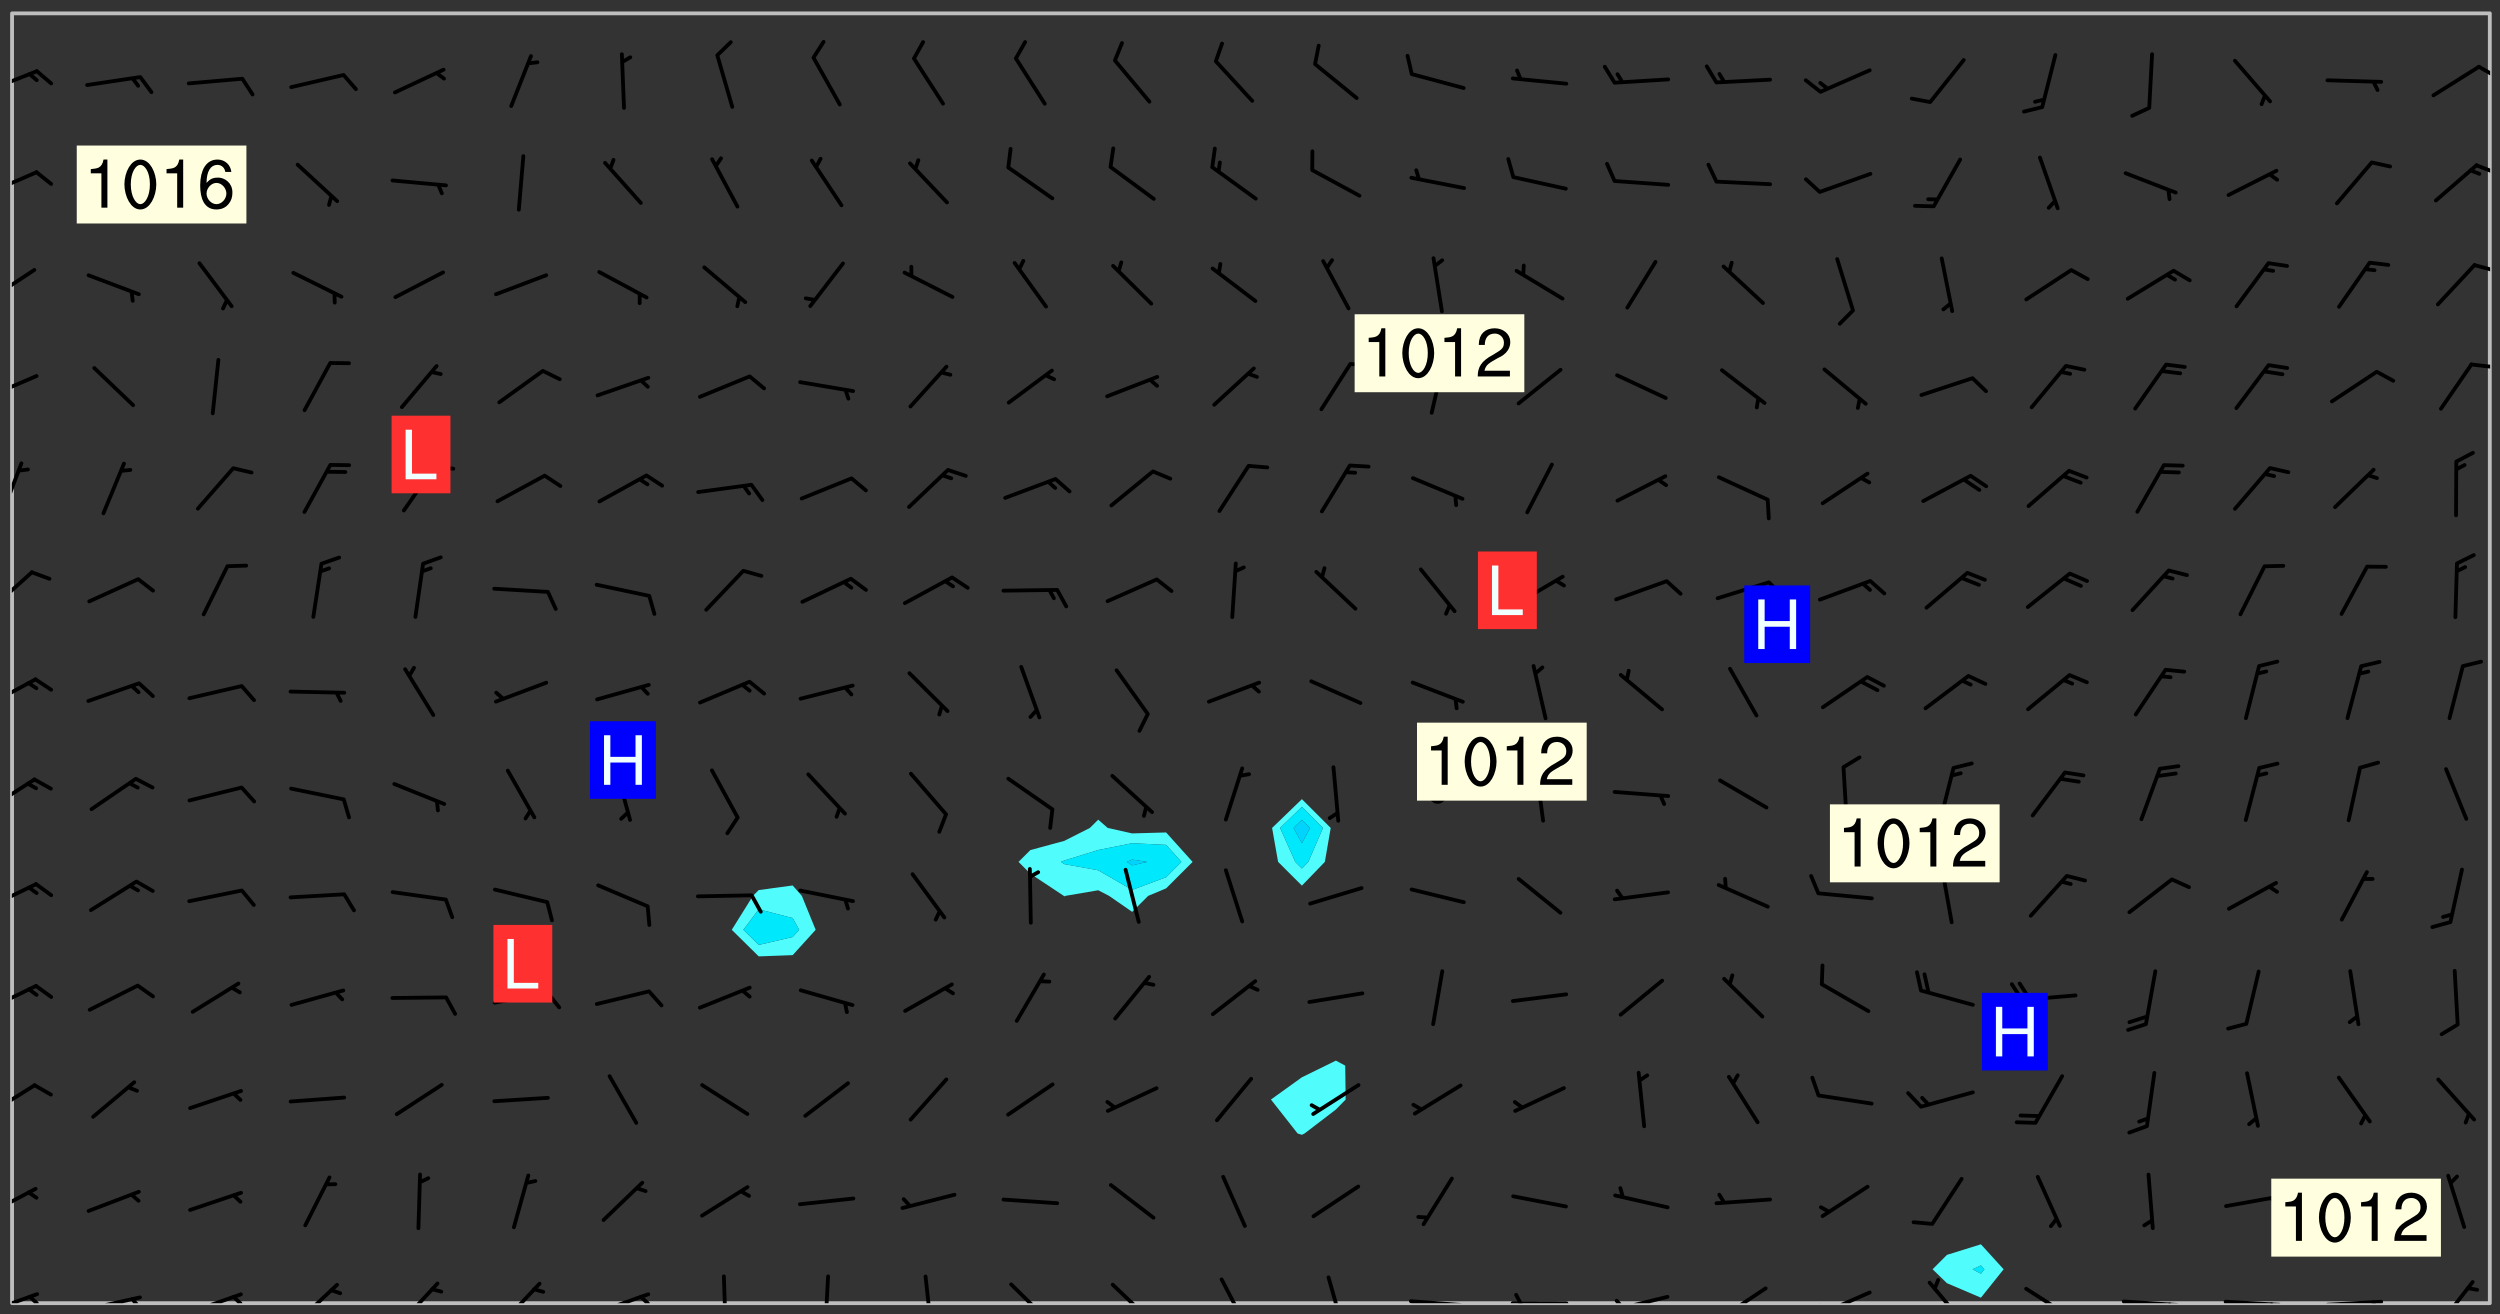<svg xmlns="http://www.w3.org/2000/svg" role="img" xmlns:xlink="http://www.w3.org/1999/xlink" viewBox="142.45 309.95 326.84 171.84"><rect x="142.45" y="309.95" width="326.84" height="171.84" fill="#333333" stroke="none"/><defs><clipPath id="clip2"><path d="M 144 311.672 L 145 311.672 L 145 480.328 L 144 480.328 Z M 144 311.672"/></clipPath><clipPath id="clip3"><path d="M 144 311.672 L 468 311.672 L 468 480.328 L 144 480.328 Z M 144 311.672"/></clipPath><clipPath id="clip4"><path d="M 467 311.672 L 468 311.672 L 468 480.328 L 467 480.328 Z M 467 311.672"/></clipPath><clipPath id="clip5"><path d="M 144 478 L 148 478 L 148 480.328 L 144 480.328 Z M 144 478"/></clipPath><clipPath id="clip6"><path d="M 146 479 L 148 479 L 148 480.328 L 146 480.328 Z M 146 479"/></clipPath><clipPath id="clip7"><path d="M 153 479 L 161 479 L 161 480.328 L 153 480.328 Z M 153 479"/></clipPath><clipPath id="clip8"><path d="M 159 479 L 161 479 L 161 480.328 L 159 480.328 Z M 159 479"/></clipPath><clipPath id="clip9"><path d="M 167 478 L 175 478 L 175 480.328 L 167 480.328 Z M 167 478"/></clipPath><clipPath id="clip10"><path d="M 172 479 L 175 479 L 175 480.328 L 172 480.328 Z M 172 479"/></clipPath><clipPath id="clip11"><path d="M 181 477 L 187 477 L 187 480.328 L 181 480.328 Z M 181 477"/></clipPath><clipPath id="clip12"><path d="M 194 477 L 200 477 L 200 480.328 L 194 480.328 Z M 194 477"/></clipPath><clipPath id="clip13"><path d="M 207 477 L 214 477 L 214 480.328 L 207 480.328 Z M 207 477"/></clipPath><clipPath id="clip14"><path d="M 220 478 L 228 478 L 228 480.328 L 220 480.328 Z M 220 478"/></clipPath><clipPath id="clip15"><path d="M 225 479 L 228 479 L 228 480.328 L 225 480.328 Z M 225 479"/></clipPath><clipPath id="clip16"><path d="M 236 476 L 238 476 L 238 480.328 L 236 480.328 Z M 236 476"/></clipPath><clipPath id="clip17"><path d="M 250 476 L 251 476 L 251 480.328 L 250 480.328 Z M 250 476"/></clipPath><clipPath id="clip18"><path d="M 263 476 L 265 476 L 265 480.328 L 263 480.328 Z M 263 476"/></clipPath><clipPath id="clip19"><path d="M 274 477 L 280 477 L 280 480.328 L 274 480.328 Z M 274 477"/></clipPath><clipPath id="clip20"><path d="M 287 477 L 294 477 L 294 480.328 L 287 480.328 Z M 287 477"/></clipPath><clipPath id="clip21"><path d="M 301 476 L 306 476 L 306 480.328 L 301 480.328 Z M 301 476"/></clipPath><clipPath id="clip22"><path d="M 315 476 L 319 476 L 319 480.328 L 315 480.328 Z M 315 476"/></clipPath><clipPath id="clip23"><path d="M 326 479 L 335 479 L 335 480.328 L 326 480.328 Z M 326 479"/></clipPath><clipPath id="clip24"><path d="M 339 480 L 348 480 L 348 480.328 L 339 480.328 Z M 339 480"/></clipPath><clipPath id="clip25"><path d="M 340 478 L 342 478 L 342 480.328 L 340 480.328 Z M 340 478"/></clipPath><clipPath id="clip26"><path d="M 353 479 L 361 479 L 361 480.328 L 353 480.328 Z M 353 479"/></clipPath><clipPath id="clip27"><path d="M 353 479 L 355 479 L 355 480.328 L 353 480.328 Z M 353 479"/></clipPath><clipPath id="clip28"><path d="M 367 478 L 374 478 L 374 480.328 L 367 480.328 Z M 367 478"/></clipPath><clipPath id="clip29"><path d="M 366 480 L 369 480 L 369 480.328 L 366 480.328 Z M 366 480"/></clipPath><clipPath id="clip30"><path d="M 380 478 L 388 478 L 388 480.328 L 380 480.328 Z M 380 478"/></clipPath><clipPath id="clip31"><path d="M 380 480 L 382 480 L 382 480.328 L 380 480.328 Z M 380 480"/></clipPath><clipPath id="clip32"><path d="M 394 477 L 400 477 L 400 480.328 L 394 480.328 Z M 394 477"/></clipPath><clipPath id="clip33"><path d="M 407 478 L 414 478 L 414 480.328 L 407 480.328 Z M 407 478"/></clipPath><clipPath id="clip34"><path d="M 419 479 L 428 479 L 428 480.328 L 419 480.328 Z M 419 479"/></clipPath><clipPath id="clip35"><path d="M 425 480 L 427 480 L 427 480.328 L 425 480.328 Z M 425 480"/></clipPath><clipPath id="clip36"><path d="M 433 479 L 441 479 L 441 480.328 L 433 480.328 Z M 433 479"/></clipPath><clipPath id="clip37"><path d="M 439 480 L 441 480 L 441 480.328 L 439 480.328 Z M 439 480"/></clipPath><clipPath id="clip38"><path d="M 446 479 L 455 479 L 455 480.328 L 446 480.328 Z M 446 479"/></clipPath><clipPath id="clip39"><path d="M 452 479 L 454 479 L 454 480.328 L 452 480.328 Z M 452 479"/></clipPath><clipPath id="clip40"><path d="M 461 477 L 466 477 L 466 480.328 L 461 480.328 Z M 461 477"/></clipPath><clipPath id="clip41"><path d="M 144 465 L 148 465 L 148 469 L 144 469 Z M 144 465"/></clipPath><clipPath id="clip42"><path d="M 144 451 L 148 451 L 148 456 L 144 456 Z M 144 451"/></clipPath><clipPath id="clip43"><path d="M 144 438 L 148 438 L 148 443 L 144 443 Z M 144 438"/></clipPath><clipPath id="clip44"><path d="M 144 425 L 148 425 L 148 429 L 144 429 Z M 144 425"/></clipPath><clipPath id="clip45"><path d="M 144 411 L 148 411 L 148 416 L 144 416 Z M 144 411"/></clipPath><clipPath id="clip46"><path d="M 144 398 L 148 398 L 148 403 L 144 403 Z M 144 398"/></clipPath><clipPath id="clip47"><path d="M 144 384 L 147 384 L 147 390 L 144 390 Z M 144 384"/></clipPath><clipPath id="clip48"><path d="M 144 370 L 146 370 L 146 378 L 144 378 Z M 144 370"/></clipPath><clipPath id="clip49"><path d="M 144 358 L 148 358 L 148 363 L 144 363 Z M 144 358"/></clipPath><clipPath id="clip50"><path d="M 465 357 L 468 357 L 468 359 L 465 359 Z M 465 357"/></clipPath><clipPath id="clip51"><path d="M 144 344 L 148 344 L 148 350 L 144 350 Z M 144 344"/></clipPath><clipPath id="clip52"><path d="M 465 344 L 468 344 L 468 346 L 465 346 Z M 465 344"/></clipPath><clipPath id="clip53"><path d="M 144 332 L 148 332 L 148 336 L 144 336 Z M 144 332"/></clipPath><clipPath id="clip54"><path d="M 465 331 L 468 331 L 468 333 L 465 333 Z M 465 331"/></clipPath><clipPath id="clip55"><path d="M 144 319 L 148 319 L 148 323 L 144 323 Z M 144 319"/></clipPath><clipPath id="clip56"><path d="M 466 318 L 468 318 L 468 321 L 466 321 Z M 466 318"/></clipPath><g id="surface45" clip-path="url(#clip1)"><path fill="#fff" fill-opacity="0" fill-rule="evenodd" d="M 0 0 L 1000 0 L 1000 1000 L 0 1000 Z M 0 0"/><path fill="#d3d3d3" fill-opacity="0" fill-rule="evenodd" d="M162.152 355.867L161.918 356.16 161.977 356.395 162.094 356.566 162.27 356.801 162.562 357.148 162.676 357.207 162.793 357.035 162.852 356.801 163.027 356.625 163.492 356.449 164.191 356.449 164.426 356.742 164.715 357.559 164.773 357.734 164.949 357.965 165.301 358.199 166 358.898 166.172 359.074 166.406 359.422 166.641 359.832 166.93 360.414 167.34 360.879 167.57 361.113 167.805 361.289 167.922 361.52 168.098 361.812 168.27 362.977 168.27 363.211 168.328 363.5 168.387 363.617 168.504 363.734 168.852 364.145 168.969 364.316 169.145 364.492 169.32 364.727 169.438 364.898 169.609 365.25 169.668 365.484 169.902 365.891 170.137 365.832 169.961 366.008 169.902 366.938 169.32 366.938 169.086 366.824 168.738 366.938 168.621 367.055 168.562 367.348 168.504 367.523 168.387 367.695 167.922 367.988 167.863 368.223 167.805 368.336 167.805 368.98 167.863 369.152 167.863 369.562 167.922 369.621 167.922 370.027 167.98 370.434 168.098 370.609 168.156 370.668 168.387 371.309 168.328 371.602 168.328 372.301 168.27 372.883 168.27 373.117 168.211 373.348 168.156 373.699 168.156 375.621 168.211 375.738 168.637 375.738 168.27 375.855 168.246 376.207 169.137 377.375 170.879 377.914 172.219 378.273 172.219 378.812 172.309 379.621 172.844 380.336 174.363 380.605 175.254 380.52 175.344 381.684 175.879 381.863 177.039 381.684 179.094 380.699 180.254 380.336 182.133 380.16 183.828 379.98 183.648 380.699 182.133 380.785 180.883 380.875 180.078 381.145 179.004 381.953 179.273 382.672 179.809 383.57 179.629 384.195 179.363 385.004 179.629 386.082 180.254 386.98 181.059 387.16 182.309 386.98 182.043 387.703 182.141 388.207 182.195 388.5 182.195 388.672 182.254 388.965 182.254 389.371 182.43 389.488 182.781 389.605 183.188 389.605 183.48 389.43 183.594 389.312 183.652 389.195 183.77 388.965 183.828 388.789 184.18 388.324 184.41 388.148 184.586 388.09 184.762 388.148 184.82 388.324 184.938 389.312 184.992 389.781 185.051 389.953 185.168 390.188 185.344 390.246 186.16 390.305 186.449 390.305 186.566 390.539 186.625 390.945 186.684 391.297 186.684 392.402 186.801 392.695 186.918 393.043 187.207 393.742 187.383 394.094 187.965 394.848 188.316 395.023 188.488 395.082 188.957 395.316 189.598 395.781 189.945 396.016 190.238 396.191 190.531 396.246 190.762 396.309 191.578 396.656 191.871 396.832 191.984 397.004 192.336 397.355 192.453 397.531 192.977 398.172 192.977 398.461 193.035 398.812 193.035 399.16 193.094 399.512 193.152 399.801 193.27 399.859 193.441 399.918 193.617 399.918 194.199 400.152 194.375 400.27 194.551 400.559 194.727 400.793 194.84 401.027 195.133 401.258 195.25 401.375 195.25 401.785 195.309 401.84 195.598 402.074 195.832 402.191 195.891 402.309 196.008 402.48 196.066 402.598 196.297 402.832 196.355 403.008 196.59 403.066 196.707 403.125 196.59 403.238 196.531 403.355 196.531 403.473 196.414 403.766 196.297 404.055 196.297 404.637 196.473 404.754 196.59 404.812 196.648 404.93 196.766 405.047 196.879 405.105 197.055 405.453 197.113 405.805 197.172 406.211 197.172 406.387 197.113 406.562 196.996 407.262 196.996 407.434 197.113 407.609 197.406 407.902 197.812 407.902 197.988 408.02 198.105 408.191 198.223 408.484 198.223 408.719 197.695 408.719 197.465 408.484 197.23 408.484 197.055 408.543 196.996 409.242 197.055 409.59 197.172 409.766 197.348 410.176 197.465 410.406 197.754 410.875 197.93 410.93 198.453 410.93 198.688 410.988 199.445 411.629 199.504 411.922 199.504 412.156 199.562 412.215 199.793 412.562 199.793 412.914 199.676 413.086 199.676 413.379 199.969 413.668 200.262 413.844 200.434 413.902 200.727 414.078 201.02 414.195 201.602 414.602 201.891 414.836 202.184 415.012 202.402 415.172 202.418 415.184 202.648 415.359 203.289 415.883 203.465 416.117 203.582 416.293 203.758 416.469 203.871 416.641 203.871 417.281 203.988 417.457 204.457 417.574 205.039 417.691 205.273 417.75 205.504 417.863 205.797 417.98 205.91 418.039 206.496 418.391 206.785 418.562 206.961 418.625 207.137 418.68 207.312 418.738 208.012 419.09 208.301 419.266 208.535 419.32 208.824 419.496 209.059 419.613 209.699 420.02 209.992 420.137 210.164 420.195 210.398 420.254 210.809 420.312 211.039 420.371 211.273 420.488 211.332 420.66 210.922 420.836 211.391 420.895 211.449 421.188 211.562 421.422 211.738 421.477 211.973 421.535 212.148 421.594 212.555 421.711 213.195 421.945 213.312 422.117 213.371 422.352 213.371 422.527 213.312 422.645 213.254 423.051 213.488 423.285 213.605 423.344 213.953 423.461 214.594 423.691 214.77 423.809 215.059 423.926 215.234 424.102 215.469 424.566 216.051 425.672 216.227 425.848 216.574 426.023 216.75 426.141 217.102 426.258 218.148 426.781 218.383 426.84 218.848 426.953 219.141 427.012 219.605 427.188 220.363 427.77 220.598 428.004 220.945 428.469 221.121 428.645 221.41 428.879 222.227 429.578 222.52 429.754 222.809 430.043 223.102 430.219 223.395 430.508 224.09 431.148 224.266 431.324 224.559 431.559 224.848 431.793 225.316 432.082 225.957 432.664 226.305 432.898 226.539 433.191 226.887 433.539 227.238 434.004 228.172 434.996 228.52 435.402 228.637 435.578 228.871 435.637 228.984 435.754 229.629 435.93 229.859 436.043 230.094 436.102 230.387 436.277 230.617 436.395 231.551 437.094 231.957 437.5 232.191 437.676 232.598 437.852 232.832 437.969 233.648 438.316 233.996 438.551 234.23 438.668 234.523 438.957 234.754 439.074 235.512 439.426 235.863 439.598 236.094 439.656 236.387 439.773 236.621 439.832 237.492 440.008 238.309 440.008 238.777 440.238 238.949 440.297 239.824 440.996 240.289 441.113 240.582 441.172 240.758 441.23 240.988 441.289 241.457 441.348 241.805 441.406 242.156 441.465 242.562 441.523 242.855 441.523 243.027 441.582 243.027 441.812 243.203 441.988 243.496 441.988 243.844 442.047 244.195 442.105 244.895 442.223 245.535 442.223 246 441.988 246.293 441.812 246.465 441.695 246.875 441.523 247.164 441.348 248.098 440.883 248.566 440.59 249.09 440.297 249.555 440.125 250.02 439.949 251.07 439.484 251.359 439.367 251.77 439.25 252.059 439.133 252.586 438.957 254.102 438.258 254.684 437.91 254.973 437.852 255.266 437.793 255.613 437.676 256.488 437.445 256.84 437.328 256.953 437.328 257.188 437.27 258.062 437.035 258.297 436.977 259.109 436.977 259.461 436.918 260.277 436.801 260.449 436.742 260.801 436.688 261.094 436.629 261.324 436.57 262.141 436.395 262.316 436.336 262.664 436.336 262.898 436.277 263.363 436.16 264.121 435.988 264.355 435.93 264.703 435.93 265.113 435.812 265.402 435.754 266.688 435.695 266.977 435.695 267.387 435.637 267.617 435.578 267.793 435.578 268.668 435.461 269.074 435.461 269.484 435.344 269.832 435.344 270.184 435.23 271.055 435.172 272.805 435.172 273.852 435.461 274.262 435.578 274.551 435.695 274.902 435.812 275.191 435.93 276.242 436.102 276.531 436.16 276.824 436.16 277.117 436.219 277.289 436.277 277.699 436.336 277.871 436.395 277.988 436.453 278.105 436.453 278.223 436.512 278.574 436.57 278.688 436.57 279.098 436.637 281.02 437.031 282.945 437.426 284.465 437.875 286.16 438.594 288.305 439.398 289.91 438.68 291.34 437.875 292.5 436.797 293.75 436.348 296.785 435.629 298.66 435.27 300.805 433.922 303.039 432.668 305.539 431.41 307.234 430.961 309.02 430.781 310.18 430.512 310.805 431.051 312.145 430.781 312.859 429.793 313.844 428.449 314.289 428.27 315.094 427.91 316.969 427.371 318.754 426.922 320.004 426.652 321.164 426.562 322.863 426.473 324.824 426.203 326.074 426.113 326.613 426.113 327.238 426.023 328.129 426.023 330.273 425.844 332.684 425.664 335.273 425.574 336.969 425.754 338.578 425.844 340.008 426.203 341.168 426.922 343.043 427.91 344.203 429.438 344.469 430.152 345.098 430.242 345.453 431.141 345.988 431.68 346.523 433.207 347.598 433.566 348.133 433.566 347.328 434.102 347.418 435.809 348.133 438.504 349.023 439.309 349.918 440.297 350.633 441.555 352.418 442.094 353.938 441.914 354.293 443.258 355.902 442.453 356.883 441.914 357.152 442.184 357.469 441.969 357.688 441.824 358.488 442.273 358.938 441.914 359.293 441.914 359.828 441.645 360.367 440.926 360.902 440.656 361.527 439.668 362.688 440.117 363.527 440.488 364.922 441.105 366.617 440.926 368.223 440.926 370.008 441.016 370.188 439.309 370.723 437.965 371.527 438.234 372.02 439.082 372.422 439.488 372.332 440.027 372.332 440.387 373.047 440.836 373.758 440.566 375.188 440.566 375.547 441.555 375.992 442.812 376.707 444.156 377.957 444.785 379.652 445.414 380.367 445.234 380.547 444.695 381.527 444.605 381.977 444.965 382.062 446.223 381.797 446.852 381.262 447.031 381.262 447.57 381.977 448.555 382.242 449.094 383.227 450.082 384.027 451.16 383.762 451.52 383.672 452.418 383.047 454.75 382.691 456.816 382.602 458.609 382.422 459.328 382.332 459.867 382.332 461.305 381.352 463.188 380.992 464.895 380.457 465.793 379.652 466.961 379.387 467.5 381.441 468.754 381.527 469.113 381.172 469.652 381.082 469.473 381.082 470.281 381.172 471.719 380.727 472.434 379.652 472.527 379.387 473.242 379.922 474.141 380.727 474.859 381.887 475.668 383.227 475.938 383.672 476.297 383.316 476.746 381.527 476.656 380.277 476.207 379.562 475.488 378.938 475.398 378.762 478.988 378.574 480.297 467.934 480.297 467.934 311.703 412.664 311.703 412.664 360.785 413.426 360.91 416.715 361.453 418.738 364.289 418.738 367.043 421.09 367.375 423.438 367.707 427.488 367.707 426.109 371.867 424.086 372.574 422.062 373.277 421.52 373.621 418.926 375.238 418.738 375.355 416.715 373.277 415.984 370.535 413.312 368.457 411.938 364.957 411.871 364.875 409.914 362.203 412.664 360.785 412.664 311.703 294.422 311.703 294.422 403.117 294.539 403.148 294.672 403.16 294.746 403.234 294.852 403.281 294.941 403.34 295.027 403.398 295.117 403.457 295.414 403.754 295.473 403.844 295.504 403.961 295.531 404.078 295.547 404.215 295.516 404.332 295.457 404.422 295.398 404.508 295.355 404.613 295.309 404.715 295.281 404.836 295.281 404.98 295.457 405.25 295.605 405.398 295.68 405.484 295.754 405.559 295.797 405.664 295.859 405.754 295.918 405.84 295.961 405.945 296.02 406.035 296.066 406.137 296.109 406.242 296.168 406.328 296.285 406.508 296.359 406.582 296.422 406.668 296.48 406.758 296.523 406.863 296.582 406.953 296.641 407.039 296.703 407.129 296.762 407.219 296.805 407.32 296.922 407.5 296.996 407.574 297.055 407.66 297.129 407.734 297.219 407.793 297.324 407.84 297.473 407.84 297.605 407.824 297.738 407.84 297.84 407.793 297.914 407.719 297.961 407.617 297.945 407.484 297.945 407.336 297.898 407.23 297.871 407.113 297.824 407.012 297.797 406.891 297.754 406.789 297.691 406.699 297.648 406.598 297.605 406.492 297.574 406.375 297.559 406.242 297.547 406.105 297.633 406.047 297.691 405.961 297.812 405.93 297.855 406.035 297.871 406.168 297.871 406.285 297.93 406.387 297.988 406.477 298.078 406.535 298.227 406.684 298.285 406.773 298.328 406.879 298.316 406.98 298.402 407.039 298.508 407.086 298.594 407.145 298.684 407.203 298.758 407.277 298.641 407.305 298.535 407.352 298.449 407.41 298.375 407.484 298.316 407.574 298.254 407.66 298.227 407.781 298.18 407.883 298.137 407.988 298.105 408.105 298.094 408.238 298.078 408.371 298.078 408.52 298.105 408.637 298.152 408.742 298.195 408.844 298.254 408.934 298.328 409.008 298.418 409.066 298.492 409.141 298.582 409.199 298.641 409.289 298.684 409.395 298.73 409.496 298.848 409.527 298.98 409.543 299.129 409.543 299.246 409.512 299.352 409.555 299.395 409.66 299.441 409.762 299.469 409.883 299.5 410 299.527 410.117 299.559 410.238 299.586 410.355 299.691 410.398 299.793 410.445 299.926 410.43 300.074 410.578 300.137 410.664 300.211 410.738 300.281 410.812 300.371 410.875 300.477 410.918 300.578 410.961 300.695 410.992 300.832 411.008 300.949 410.977 301.023 410.902 301.051 410.785 301.039 410.652 301.008 410.531 300.98 410.414 301.023 410.309 301.141 410.309 301.23 410.371 301.348 410.398 301.496 410.398 301.629 410.414 301.777 410.414 301.91 410.43 302.043 410.414 302.191 410.414 302.324 410.398 302.457 410.387 302.594 410.398 302.711 410.371 302.844 410.355 303.035 410.297 302.977 410.473 302.961 410.605 302.934 410.727 302.918 410.859 302.859 410.945 302.727 410.961 302.621 411.008 302.516 411.051 302.398 411.082 302.281 411.109 302.016 411.141 301.867 411.141 301.734 411.156 301.66 411.23 301.719 411.316 301.867 411.465 301.984 411.645 302.059 411.715 302.148 411.777 302.238 411.836 302.324 411.895 302.414 411.953 302.516 411.996 302.621 412.059 302.727 412.102 302.812 412.16 302.918 412.207 303.02 412.25 303.199 412.367 303.258 412.457 303.215 412.559 303.168 412.664 303.184 412.797 303.406 413.02 303.465 413.109 303.508 413.211 303.539 413.332 303.582 413.434 303.598 413.566 303.629 413.684 303.641 413.82 303.672 413.938 303.82 414.086 303.922 414.129 304.027 414.172 304.145 414.203 304.277 414.219 304.414 414.234 304.531 414.234 304.648 414.203 304.738 414.145 304.781 414.039 304.828 413.938 304.871 413.832 304.902 413.715 304.914 413.582 304.914 413.434 304.902 413.301 304.887 413.168 304.855 413.051 304.812 412.945 304.766 412.84 304.723 412.738 304.68 412.633 304.664 412.5 304.68 412.367 304.707 412.25 304.738 412.133 304.766 412.012 304.812 411.91 304.902 411.852 304.988 411.789 305.062 411.715 305.152 411.656 305.375 411.434 305.434 411.348 305.508 411.273 305.625 411.094 305.684 411.008 305.684 410.859 305.609 410.785 305.508 410.738 305.402 410.695 305.301 410.652 305.242 410.562 305.195 410.457 305.168 410.34 305.258 410.281 305.375 410.25 305.477 410.207 305.656 410.09 305.805 409.941 305.816 409.809 305.805 409.703 305.715 409.645 305.582 409.66 305.434 409.66 305.301 409.676 305.168 409.66 305.047 409.629 304.961 409.57 304.887 409.496 304.828 409.406 304.766 409.32 304.648 409.141 304.59 409.055 304.621 408.934 304.707 408.875 304.828 408.844 304.887 408.758 304.887 408.637 304.855 408.52 304.797 408.43 304.738 408.344 304.691 408.238 304.664 408.121 304.648 407.988 304.707 407.898 304.781 407.824 304.871 407.766 304.988 407.586 305.062 407.512 305.121 407.426 305.27 407.277 305.391 407.246 305.523 407.23 305.656 407.246 305.73 407.32 305.773 407.426 305.789 407.559 305.758 407.676 305.641 407.707 305.508 407.719 305.359 407.867 305.316 407.973 305.27 408.074 305.242 408.195 305.211 408.312 305.211 408.461 305.242 408.578 305.285 408.684 305.344 408.773 305.418 408.844 305.492 408.918 305.609 408.949 305.73 408.977 305.848 408.949 305.98 408.934 306.098 408.934 306.188 408.992 306.262 409.066 306.309 409.172 306.367 409.258 306.469 409.305 306.602 409.32 306.707 409.363 306.793 409.422 306.781 409.527 306.707 409.602 306.527 409.719 306.469 409.809 306.379 409.867 306.309 409.941 306.234 410.016 306.172 410.105 306.145 410.223 306.129 410.355 306.145 410.488 306.129 410.621 306.129 410.77 306.145 410.902 306.172 411.02 306.203 411.141 306.277 411.215 306.367 411.273 306.453 411.332 306.543 411.391 306.66 411.422 306.66 411.508 306.559 411.555 306.469 411.613 306.203 411.645 306.086 411.672 305.938 411.672 305.832 411.715 305.73 411.762 305.672 411.852 305.609 412.086 305.598 412.219 305.566 412.34 305.551 412.473 305.551 412.766 305.539 412.898 305.551 413.035 305.566 413.168 305.699 413.184 305.832 413.195 305.953 413.227 306.039 413.285 306.113 413.359 306.16 413.465 306.203 413.566 306.219 413.699 306.219 414.145 306.203 414.277 306.203 414.723 306.234 414.988 306.262 415.105 306.277 415.238 306.309 415.355 306.395 415.566 306.426 415.832 306.426 415.98 306.395 416.098 306.367 416.215 306.336 416.336 306.309 416.453 306.277 416.57 306.246 416.691 306.234 416.824 306.219 416.957 306.309 417.016 306.426 416.984 306.527 417 306.574 417.105 306.543 417.371 306.543 417.812 306.5 417.918 306.453 418.023 306.41 418.125 306.367 418.23 306.309 418.316 306.277 418.438 306.234 418.555 306.203 418.672 306.188 418.805 306.203 418.938 306.262 419.027 306.367 419.074 306.453 419.133 306.512 419.219 306.5 419.355 306.469 419.473 306.426 419.574 306.426 420.02 306.41 420.152 306.41 420.301 306.379 420.418 306.336 420.523 306.309 420.641 306.262 420.746 306.219 420.848 306.188 420.969 306.16 421.086 306.129 421.219 306.098 421.336 306.07 421.453 306.027 421.559 305.996 421.676 305.965 421.797 305.953 421.93 305.938 422.062 305.938 422.359 305.965 422.477 305.965 422.625 306.012 423.023 306.039 423.141 306.098 423.23 306.219 423.262 306.367 423.262 306.5 423.246 306.559 423.336 306.559 423.453 306.5 423.543 306.41 423.602 306.309 423.645 306.203 423.691 306.113 423.75 306.027 423.809 305.891 423.824 305.773 423.793 305.641 423.777 305.539 423.824 305.477 423.91 305.465 424.047 305.449 424.18 305.418 424.297 305.391 424.414 305.375 424.547 305.344 424.668 305.344 424.965 305.359 425.098 305.391 425.215 305.391 425.363 305.402 425.496 305.402 425.645 305.375 425.762 305.328 425.863 305.301 425.984 305.27 426.102 305.211 426.191 305.137 426.266 305.035 426.309 304.93 426.355 304.812 426.383 304.691 426.414 304.59 426.367 304.648 426.281 304.754 426.234 304.781 426.117 304.812 426 304.84 425.879 304.871 425.762 304.871 425.613 304.887 425.48 304.855 425.363 304.812 425.258 304.707 425.273 304.633 425.348 304.531 425.391 304.441 425.453 304.367 425.527 304.324 425.629 304.309 425.762 304.277 425.879 304.25 426 304.219 426.117 304.191 426.234 304.16 426.355 304.133 426.473 304.102 426.59 304.059 426.695 303.969 426.754 303.879 426.754 303.762 426.723 303.73 426.637 303.746 426.5 303.715 426.383 303.715 426.234 303.703 426.102 303.703 425.953 303.641 425.719 303.613 425.598 303.57 425.496 303.523 425.391 303.465 425.305 303.406 425.215 303.363 425.109 303.301 425.023 303.152 424.875 303.082 424.801 302.977 424.754 302.871 424.711 302.77 424.668 302.473 424.371 302.383 424.297 302.297 424.238 302.191 424.195 302.102 424.133 302.016 424.074 301.91 424.031 301.82 423.973 301.734 423.91 301.66 423.84 301.555 423.793 301.469 423.734 301.363 423.691 301.273 423.629 301.172 423.586 301.066 423.543 300.98 423.484 300.875 423.438 300.77 423.395 300.668 423.348 300.578 423.289 300.477 423.246 300.371 423.203 300.281 423.141 300.164 423.113 300.031 423.098 299.898 423.113 299.75 423.113 299.617 423.129 299.5 423.098 299.41 423.039 299.336 422.965 299.246 422.906 299.145 422.859 298.996 422.859 298.875 422.832 298.773 422.789 298.699 422.715 298.582 422.535 298.492 422.477 298.391 422.434 298.301 422.371 298.195 422.328 298.105 422.27 298.02 422.211 297.914 422.164 297.855 422.078 297.797 421.988 297.754 421.883 297.707 421.781 297.633 421.707 297.547 421.648 297.473 421.574 297.383 421.516 297.16 421.293 297.117 421.188 297.086 420.922 297.191 420.879 297.336 420.879 297.441 420.922 297.516 420.996 297.605 421.055 297.691 421.113 297.797 421.16 297.887 421.219 298.035 421.367 298.105 421.441 298.254 421.59 298.316 421.676 298.391 421.75 298.477 421.809 298.551 421.883 298.641 421.945 298.73 422.004 298.816 422.062 299.086 422.238 299.188 422.285 299.293 422.328 299.395 422.371 299.441 422.297 299.5 422.211 299.574 422.137 299.645 422.062 299.75 422.105 299.824 422.18 299.883 422.27 299.926 422.371 299.973 422.477 300.016 422.582 300.137 422.609 300.254 422.582 300.328 422.492 300.371 422.387 300.43 422.297 300.504 422.223 300.609 422.18 300.727 422.152 300.859 422.164 300.949 422.223 301.098 422.371 301.156 422.461 301.199 422.566 301.246 422.668 301.289 422.773 301.332 422.875 301.438 422.922 301.543 422.965 301.676 422.98 301.762 422.922 301.82 422.832 301.895 422.758 302 422.715 302.117 422.742 302.223 422.789 302.324 422.832 302.43 422.875 302.531 422.922 302.711 423.039 302.711 423.156 302.695 423.289 302.711 423.422 302.727 423.559 302.785 423.645 302.887 423.691 303.008 423.719 303.125 423.75 303.273 423.75 303.391 423.719 303.449 423.629 303.629 423.512 303.688 423.422 303.762 423.348 303.82 423.262 303.938 423.082 304.117 422.965 304.234 422.996 304.324 423.055 304.367 423.129 304.352 423.262 304.352 423.379 304.441 423.438 304.59 423.438 304.723 423.422 304.855 423.41 305.121 423.379 305.227 423.336 305.344 423.305 305.465 423.277 305.539 423.203 305.609 423.129 305.672 423.039 305.656 422.934 305.609 422.832 305.508 422.789 305.402 422.773 305.285 422.801 305.02 422.832 304.871 422.832 304.797 422.758 304.707 422.699 304.59 422.668 304.473 422.641 304.34 422.625 304.191 422.625 304.059 422.641 303.762 422.641 303.656 422.594 303.508 422.445 303.465 422.344 303.406 422.254 303.629 422.031 303.715 421.973 303.82 421.93 303.938 421.898 304.07 421.883 304.203 421.898 304.34 421.914 304.441 421.957 304.574 421.945 304.664 421.883 304.766 421.84 304.828 421.75 304.781 421.648 304.691 421.59 304.574 421.559 304.473 421.516 304.414 421.426 304.352 421.336 304.352 421.219 304.367 421.086 304.473 421.039 304.547 420.969 304.547 420.848 304.457 420.789 304.426 420.672 304.516 420.613 304.59 420.539 304.633 420.434 304.691 420.344 304.738 420.242 304.754 420.109 304.754 419.961 304.707 419.855 304.664 419.754 304.574 419.695 304.441 419.68 304.34 419.637 304.203 419.621 304.086 419.59 303.641 419.59 303.508 419.574 303.375 419.562 303.242 419.547 303.125 419.516 302.977 419.516 302.844 419.5 302.711 419.488 302.445 419.457 302.324 419.414 302.238 419.355 302.164 419.281 302.164 419.133 302.176 419 302.281 418.953 302.383 418.91 302.516 418.895 302.668 418.895 302.801 418.879 303.094 418.879 303.215 418.91 303.316 418.953 303.406 419.012 303.641 419.074 303.762 419.027 303.852 418.969 303.953 418.926 304.086 418.91 304.191 418.953 304.293 419 304.426 419.012 304.547 418.984 304.691 418.984 304.812 418.953 304.93 418.926 305.035 418.879 305.109 418.805 305.195 418.746 305.344 418.598 305.402 418.512 305.449 418.406 305.477 418.289 305.492 418.184 305.391 418.141 305.301 418.082 305.184 418.051 305.078 418.008 304.988 417.945 304.914 417.859 304.84 417.785 304.738 417.742 304.633 417.695 304.531 417.652 304.473 417.562 304.426 417.461 304.34 417.25 304.277 417.164 304.219 417.074 304.145 417 304.059 416.941 303.789 416.941 303.672 416.973 303.582 417.031 303.48 417.074 303.348 417.09 303.242 417.074 303.215 416.957 303.152 416.867 303.035 416.836 302.934 416.793 302.785 416.645 302.754 416.527 302.738 416.422 302.812 416.348 302.992 416.23 303.109 416.203 303.227 416.172 303.363 416.188 303.465 416.23 303.57 416.273 303.672 416.32 303.777 416.363 303.895 416.395 304.027 416.41 304.145 416.438 304.277 416.453 304.383 416.438 304.473 416.379 304.398 416.305 304.293 416.262 304.219 416.188 304.145 416.098 303.996 415.949 303.91 415.891 303.82 415.832 303.746 415.758 303.656 415.699 303.555 415.652 303.434 415.625 303.332 415.578 303.227 415.535 303.109 415.504 303.008 415.461 302.887 415.43 302.738 415.43 302.621 415.461 302.516 415.504 302.43 415.566 302.25 415.684 302.164 415.742 302.074 415.801 301.969 415.848 301.883 415.906 301.777 415.949 301.676 415.992 301.57 416.039 301.496 416.113 301.438 416.203 301.379 416.289 301.332 416.395 301.273 416.48 301.199 416.555 301.066 416.543 300.949 416.512 300.832 416.512 300.758 416.586 300.668 416.645 300.594 416.719 300.504 416.777 300.418 416.836 300.312 416.883 300.211 416.926 300.074 416.941 299.973 416.898 299.824 416.75 299.719 416.703 299.633 416.703 299.527 416.75 299.426 416.793 299.305 416.824 299.188 416.793 299.113 416.719 299.113 416.602 299.145 416.48 299.219 416.41 299.277 416.32 299.352 416.246 299.469 416.215 299.574 416.172 299.867 416.172 300 416.156 300.137 416.141 300.238 416.098 300.328 416.039 300.43 415.992 300.52 415.934 300.652 415.922 300.742 415.98 300.875 415.992 300.965 415.934 301.051 415.875 301.156 415.832 301.246 415.773 301.332 415.711 301.422 415.652 301.57 415.504 301.629 415.418 301.688 415.328 301.793 415.285 301.926 415.27 302.043 415.297 302.164 415.328 302.223 415.27 302.281 415.18 302.312 414.914 302.34 414.797 302.445 414.809 302.578 414.824 302.68 414.781 302.77 414.723 302.828 414.633 302.902 414.559 302.961 414.469 303.008 414.367 303.02 414.234 303.008 414.102 302.961 413.996 302.812 413.848 302.754 413.758 302.695 413.672 302.652 413.566 302.652 413.121 302.668 412.988 302.668 412.84 302.68 412.707 302.621 412.648 302.531 412.707 302.43 412.664 302.25 412.547 302.164 412.488 302.102 412.398 302.043 412.309 301.969 412.234 301.883 412.176 301.762 412.207 301.66 412.219 301.555 412.266 301.469 412.324 301.363 412.367 301.215 412.516 301.125 412.574 301.039 412.633 300.949 412.695 300.844 412.738 300.711 412.754 300.711 412.633 300.816 412.59 300.934 412.559 301.008 412.488 301.051 412.383 301.051 412.234 301.023 412.117 300.875 411.969 300.742 411.953 300.594 411.953 300.477 411.984 300.371 412.027 300.27 412.07 300.18 412.133 300.062 412.16 299.988 412.086 300 411.953 299.957 411.852 299.914 411.746 299.824 411.688 299.707 411.715 299.586 411.746 299.469 411.777 299.367 411.82 299.246 411.852 299.145 411.895 299.039 411.938 298.949 411.996 298.848 412.012 298.848 411.895 298.863 411.762 298.805 411.672 298.73 411.715 298.582 411.863 298.523 411.953 298.449 412.027 298.402 412.133 298.359 412.234 298.285 412.309 298.227 412.398 298.152 412.473 298.094 412.559 298.02 412.633 297.93 412.695 297.855 412.766 297.781 412.84 297.68 412.855 297.547 412.871 297.441 412.828 297.441 412.707 297.59 412.559 297.633 412.457 297.691 412.367 297.738 412.266 297.781 412.16 297.84 412.07 297.871 411.953 297.914 411.852 297.945 411.73 297.973 411.613 298.02 411.508 298.062 411.406 298.105 411.301 298.18 411.23 298.27 411.168 298.359 411.109 298.461 411.066 298.758 411.066 299.023 411.035 299.129 410.992 299.055 410.918 298.938 410.887 298.832 410.844 298.742 410.785 298.641 410.738 298.551 410.68 298.449 410.637 298.344 410.594 298.254 410.531 298.168 410.473 298.062 410.43 297.961 410.387 297.84 410.355 297.723 410.324 297.621 410.281 297.5 410.25 297.398 410.207 297.309 410.148 297.266 410.043 297.25 409.91 297.352 409.867 297.484 409.852 297.621 409.867 297.754 409.852 297.855 409.809 297.914 409.719 297.93 409.613 297.84 409.555 297.766 409.48 297.664 409.438 297.574 409.379 297.426 409.23 297.383 409.125 297.367 408.992 297.367 408.699 297.309 408.609 297.219 408.551 297.145 408.477 297.102 408.371 297.07 408.254 297.012 408.164 296.938 408.09 296.82 408.062 296.746 407.988 296.656 407.93 296.566 407.867 296.48 407.809 296.406 407.734 296.348 407.648 296.301 407.543 296.215 407.484 296.066 407.336 295.871 407.277 295.738 407.293 295.637 407.336 295.562 407.41 295.516 407.512 295.473 407.617 295.414 407.707 295.355 407.793 295.059 408.09 294.969 408.148 294.883 408.148 294.82 408.062 294.777 407.957 294.809 407.84 294.867 407.75 294.895 407.633 294.883 407.5 294.793 407.438 294.688 407.484 294.57 407.512 294.453 407.543 294.184 407.719 294.082 407.766 293.965 407.793 293.859 407.84 293.77 407.898 293.668 407.941 293.609 407.855 293.562 407.75 293.578 407.617 293.625 407.512 293.695 407.438 293.77 407.367 293.828 407.277 293.828 407.129 293.785 407.023 293.547 407.023 293.445 407.07 293.414 407.188 293.387 407.305 293.355 407.426 293.281 407.469 293.148 407.484 293.074 407.438 293.031 407.336 292.988 407.23 292.941 407.129 292.898 407.023 292.777 407.055 292.676 407.098 292.543 407.113 292.426 407.145 292.32 407.188 292.23 407.246 292.129 407.293 292.008 407.32 291.875 407.336 291.773 407.293 291.715 407.203 291.668 407.098 291.625 406.996 291.582 406.891 291.582 406.773 291.641 406.684 291.727 406.625 291.906 406.508 292.008 406.461 292.113 406.418 292.219 406.359 292.32 406.316 292.41 406.254 292.512 406.211 292.617 406.152 292.719 406.105 292.809 406.047 292.914 406.004 293.016 405.961 293.105 405.898 293.207 405.855 293.344 405.84 293.461 405.871 293.562 405.914 293.684 405.945 293.785 405.988 293.891 406.035 293.992 406.078 294.098 406.121 294.199 406.168 294.305 406.211 294.406 406.254 294.512 406.301 294.598 406.359 294.703 406.402 294.82 406.434 294.926 406.477 295.027 406.523 295.117 406.582 295.223 406.625 295.324 406.668 295.43 406.715 295.547 406.742 295.648 406.789 295.77 406.816 295.918 406.816 296.004 406.758 296.02 406.656 296.078 406.566 296.051 406.449 295.977 406.375 295.859 406.195 295.785 406.121 295.695 406.047 295.516 405.93 295.43 405.871 295.324 405.828 295.223 405.781 294.953 405.605 294.895 405.516 294.82 405.441 294.762 405.352 294.719 405.25 294.688 405.133 294.672 404.996 294.672 404.434 294.66 404.301 294.645 404.168 294.613 404.051 294.598 403.918 294.586 403.785 294.555 403.664 294.332 403.441 294.273 403.355 294.258 403.25 294.289 403.133 294.422 403.117 294.422 311.703 172.992 311.703 172.992 313.156 172.934 313.391 172.582 314.441 172.41 314.965 172.293 315.312 172.117 315.723 172 315.895 171.766 316.188 171.535 316.246 171.184 316.246 171.066 316.305 170.836 316.711 170.836 317.004 170.953 317.18 171.184 317.41 171.301 317.645 171.941 318.402 172.234 318.867 172.41 319.102 172.641 319.453 172.875 319.801 173.516 320.617 173.691 321.082 173.863 321.492 173.98 322.188 174.156 322.656 174.273 324.055 174.332 324.52 174.332 325.395 174.449 326.441 174.449 331.223 174.391 331.688 174.039 332.969 173.863 333.492 173.75 333.902 173.398 334.832 172.934 336 172.699 336.582 172.582 336.758 172.41 337.105 172.234 337.512 171.883 338.328 171.824 338.621 171.711 338.914 171.594 339.203 171.535 339.379 171.418 340.254 171.359 340.66 171.301 340.777 171.242 340.953 171.184 341.125 170.953 341.652 170.836 341.824 170.836 342.059 170.719 342.293 170.66 342.465 170.484 343.051 170.484 343.34 170.426 343.516 170.426 343.809 170.367 343.922 170.309 344.449 170.309 344.621 170.254 344.855 170.254 347.477 170.078 348.293 169.961 348.469 169.785 348.703 169.668 348.875 169.555 349.109 168.969 350.043 168.738 350.332 168.445 350.797 168.27 351.031 167.98 351.383 167.629 352.082 167.516 352.312 167.34 352.723 167.164 352.953 166.758 353.48 165.941 354.18 165.648 354.352 165.359 354.586 165.184 354.703 165.008 354.879 164.484 355.285 163.957 355.461 163.785 355.637 163.551 355.691 162.91 355.867 162.152 355.867M174.363 386.891L173.289 387.34 173.648 388.234 174.898 387.52 175.344 386.98 174.363 386.891"/><path fill="#d3d3d3" fill-opacity="0" fill-rule="evenodd" d="M201.508 416.598L200.613 416.598 201.062 417.227 202.043 417.586 202.848 417.496 203.293 416.508 203.117 416.598 202.402 416.242 201.508 416.598M356.129 475.668L356.07 475.145 356.07 474.852 356.184 474.559 356.242 474.328 356.711 473.859 356.824 473.859 356.941 473.746 357.059 473.688 357.234 473.688 357.469 473.629 357.816 473.629 358.051 473.688 358.168 473.746 358.398 473.918 358.457 474.094 358.574 474.676 358.574 474.969 358.457 475.145 358.285 475.434 358.109 475.609 357.582 476.133 357.352 476.367 357.234 476.426 357.059 476.426 356.941 476.367 356.535 476.074 356.359 475.957 356.242 475.898 356.184 475.785 356.129 475.668M362.77 464.711L362.711 464.539 362.711 463.43 362.77 463.258 362.945 463.199 363.117 463.141 363.293 463.141 363.527 463.082 363.645 463.141 363.703 463.84 363.645 464.012 363.527 464.188 363.41 464.246 363.176 464.77 363.062 464.828 362.828 464.828 362.77 464.711M372.383 450.32L372.266 450.145 372.266 449.445 372.559 448.57 372.676 448.398 372.852 448.047 372.965 447.816 373.082 447.523 373.434 446.766 373.551 446.535 373.723 446.301 373.898 446.301 374.016 446.242 374.656 446.242 374.773 446.301 375.008 446.535 375.18 446.648 375.531 446.941 375.648 447.059 375.762 447.234 375.762 447.348 375.879 447.406 375.996 447.523 375.996 448.223 375.938 448.398 375.938 448.629 375.879 448.805 375.531 449.855 375.414 450.086 375.297 450.32 375.18 450.379 374.949 450.613 374.309 450.902 373.434 450.902 373.023 450.785 372.383 450.32"/><path fill="none" stroke="#bebebe" stroke-linecap="round" stroke-linejoin="round" stroke-miterlimit="10" stroke-width=".5" d="M 431.957 354.305 L 108.027 354.305 L 108.027 185.68 L 431.957 185.68 L 431.957 354.305" transform="matrix(1 0 0 -1 36 666)"/><g clip-path="url(#clip2)"><path fill="#fff" fill-opacity="0" fill-rule="evenodd" d="M 144 475.891 L 144 480.328 L 144.004 480.328 L 144 480.328 L 144 311.672 L 144.004 311.672 L 144 311.672 L 144 475.891"/></g><g clip-path="url(#clip3)"><path fill="#fff" fill-opacity="0" fill-rule="evenodd" d="M 144.004 480.328 L 144.004 311.672 L 246.082 311.672 L 246.082 425.711 L 241.645 426.312 L 240.887 427.07 L 238.117 431.508 L 241.645 434.984 L 246.082 434.82 L 249.086 431.508 L 247.277 427.07 L 246.082 425.711 L 246.082 311.672 L 286.027 311.672 L 286.027 417.109 L 284.934 418.191 L 281.59 419.883 L 277.152 421.086 L 275.609 422.629 L 277.152 424.172 L 281.523 427.07 L 281.59 427.137 L 281.746 427.07 L 286.027 426.34 L 287.441 427.07 L 290.465 429.164 L 292.562 427.07 L 294.902 426.094 L 298.367 422.629 L 294.902 418.781 L 290.465 418.906 L 287.266 418.191 L 286.027 417.109 L 286.027 311.672 L 312.656 311.672 L 312.656 414.426 L 308.758 418.191 L 309.543 422.629 L 312.656 425.734 L 315.656 422.629 L 316.422 418.191 L 312.656 414.426 L 312.656 311.672 L 317.098 311.672 L 317.098 448.609 L 315.773 449.262 L 312.656 450.789 L 308.609 453.699 L 312.094 458.137 L 312.656 458.309 L 313 458.137 L 317.098 455.004 L 318.375 453.699 L 318.32 449.262 L 317.098 448.609 L 317.098 311.672 L 401.426 311.672 L 401.426 472.625 L 396.984 474.008 L 395.109 475.891 L 396.984 477.707 L 401.426 479.605 L 404.398 475.891 L 401.426 472.625 L 401.426 311.672 L 467.996 311.672 L 467.996 480.328 L 144.004 480.328"/></g><path fill="#50fcfc" fill-rule="evenodd" d="M 241.645 434.984 L 238.117 431.508 L 240.887 427.07 L 241.645 426.312 L 241.645 428.824 L 239.637 431.508 L 241.645 433.484 L 246.082 432.449 L 246.934 431.508 L 246.082 429.977 L 241.645 428.824 L 241.645 426.312 L 246.082 425.711 L 247.277 427.07 L 249.086 431.508 L 246.082 434.82 L 241.645 434.984"/><path fill="#00e8fc" fill-rule="evenodd" d="M 241.645 433.484 L 239.637 431.508 L 241.645 428.824 L 246.082 429.977 L 246.934 431.508 L 246.082 432.449 L 241.645 433.484"/><path fill="#50fcfc" fill-rule="evenodd" d="M 277.152 424.172 L 275.609 422.629 L 277.152 421.086 L 281.59 419.883 L 284.934 418.191 L 286.027 417.109 L 287.266 418.191 L 290.465 418.906 L 290.465 420.188 L 286.027 421.078 L 281.59 422.449 L 281.156 422.629 L 281.59 422.922 L 286.027 423.73 L 290.465 426.293 L 294.902 424.633 L 296.906 422.629 L 294.902 420.406 L 290.465 420.188 L 290.465 418.906 L 294.902 418.781 L 298.367 422.629 L 294.902 426.094 L 292.562 427.07 L 290.465 429.164 L 287.441 427.07 L 286.027 426.34 L 281.746 427.07 L 281.59 427.137 L 281.523 427.07 L 277.152 424.172"/><path fill="#00e8fc" fill-rule="evenodd" d="M 281.59 422.922 L 281.156 422.629 L 281.59 422.449 L 286.027 421.078 L 290.465 420.188 L 290.465 422.328 L 289.762 422.629 L 290.465 423.082 L 292.434 422.629 L 290.465 422.328 L 290.465 420.188 L 294.902 420.406 L 296.906 422.629 L 294.902 424.633 L 290.465 426.293 L 286.027 423.73 L 281.59 422.922"/><path fill="#00d4fc" fill-rule="evenodd" d="M 290.465 423.082 L 289.762 422.629 L 290.465 422.328 L 292.434 422.629 L 290.465 423.082"/><path fill="#50fcfc" fill-rule="evenodd" d="M312.094 458.137L308.609 453.699 312.656 450.789 315.773 449.262 317.098 448.609 318.32 449.262 318.375 453.699 317.098 455.004 313 458.137 312.656 458.309 312.094 458.137M309.543 422.629L308.758 418.191 312.656 414.426 312.656 415.438 309.805 418.191 311.789 422.629 312.656 423.496 313.492 422.629 315.41 418.191 312.656 415.438 312.656 414.426 316.422 418.191 315.656 422.629 312.656 425.734 309.543 422.629"/><path fill="#00e8fc" fill-rule="evenodd" d="M 311.789 422.629 L 309.805 418.191 L 312.656 415.438 L 312.656 417.125 L 311.555 418.191 L 312.656 420.195 L 313.723 418.191 L 312.656 417.125 L 312.656 415.438 L 315.41 418.191 L 313.492 422.629 L 312.656 423.496 L 311.789 422.629"/><path fill="#00d4fc" fill-rule="evenodd" d="M 312.656 420.195 L 311.555 418.191 L 312.656 417.125 L 313.723 418.191 L 312.656 420.195"/><path fill="#50fcfc" fill-rule="evenodd" d="M 396.984 477.707 L 395.109 475.891 L 396.984 474.008 L 401.426 472.625 L 401.426 475.387 L 400.336 475.891 L 401.426 476.465 L 401.883 475.891 L 401.426 475.387 L 401.426 472.625 L 404.398 475.891 L 401.426 479.605 L 396.984 477.707"/><path fill="#00e8fc" fill-rule="evenodd" d="M 401.426 476.465 L 400.336 475.891 L 401.426 475.387 L 401.883 475.891 L 401.426 476.465"/><g clip-path="url(#clip4)"><path fill="#fff" fill-opacity="0" fill-rule="evenodd" d="M 467.996 480.328 L 468 480.328 L 468 311.672 L 467.996 311.672 L 468 311.672 L 468 480.328 L 467.996 480.328"/></g><g clip-path="url(#clip5)"><path fill="none" stroke="#000" stroke-linecap="round" stroke-linejoin="round" stroke-miterlimit="10" stroke-width=".5" d="M 111.305 186.863 L 104.695 184.48" transform="matrix(1 0 0 -1 36 666)"/></g><g clip-path="url(#clip6)"><path fill="none" stroke="#000" stroke-linecap="round" stroke-linejoin="round" stroke-miterlimit="10" stroke-width=".5" d="M 110.344 186.516 L 111.254 185.691" transform="matrix(1 0 0 -1 36 666)"/></g><g clip-path="url(#clip7)"><path fill="none" stroke="#000" stroke-linecap="round" stroke-linejoin="round" stroke-miterlimit="10" stroke-width=".5" d="M 124.746 186.43 L 117.883 184.914" transform="matrix(1 0 0 -1 36 666)"/></g><g clip-path="url(#clip8)"><path fill="none" stroke="#000" stroke-linecap="round" stroke-linejoin="round" stroke-miterlimit="10" stroke-width=".5" d="M 123.746 186.207 L 124.543 185.273" transform="matrix(1 0 0 -1 36 666)"/></g><g clip-path="url(#clip9)"><path fill="none" stroke="#000" stroke-linecap="round" stroke-linejoin="round" stroke-miterlimit="10" stroke-width=".5" d="M 137.945 186.832 L 131.316 184.508" transform="matrix(1 0 0 -1 36 666)"/></g><g clip-path="url(#clip10)"><path fill="none" stroke="#000" stroke-linecap="round" stroke-linejoin="round" stroke-miterlimit="10" stroke-width=".5" d="M 136.98 186.496 L 137.883 185.664" transform="matrix(1 0 0 -1 36 666)"/></g><g clip-path="url(#clip11)"><path fill="none" stroke="#000" stroke-linecap="round" stroke-linejoin="round" stroke-miterlimit="10" stroke-width=".5" d="M 150.512 188.074 L 145.379 183.27" transform="matrix(1 0 0 -1 36 666)"/></g><path fill="none" stroke="#000" stroke-linecap="round" stroke-linejoin="round" stroke-miterlimit="10" stroke-width=".5" d="M 149.762 187.375 L 150.926 186.977" transform="matrix(1 0 0 -1 36 666)"/><g clip-path="url(#clip12)"><path fill="none" stroke="#000" stroke-linecap="round" stroke-linejoin="round" stroke-miterlimit="10" stroke-width=".5" d="M 163.648 188.25 L 158.871 183.094" transform="matrix(1 0 0 -1 36 666)"/></g><path fill="none" stroke="#000" stroke-linecap="round" stroke-linejoin="round" stroke-miterlimit="10" stroke-width=".5" d="M 162.953 187.5 L 164.141 187.184" transform="matrix(1 0 0 -1 36 666)"/><g clip-path="url(#clip13)"><path fill="none" stroke="#000" stroke-linecap="round" stroke-linejoin="round" stroke-miterlimit="10" stroke-width=".5" d="M 176.988 188.227 L 172.164 183.117" transform="matrix(1 0 0 -1 36 666)"/></g><path fill="none" stroke="#000" stroke-linecap="round" stroke-linejoin="round" stroke-miterlimit="10" stroke-width=".5" d="M 176.285 187.484 L 177.469 187.16" transform="matrix(1 0 0 -1 36 666)"/><g clip-path="url(#clip14)"><path fill="none" stroke="#000" stroke-linecap="round" stroke-linejoin="round" stroke-miterlimit="10" stroke-width=".5" d="M 191.203 186.844 L 184.578 184.5" transform="matrix(1 0 0 -1 36 666)"/></g><g clip-path="url(#clip15)"><path fill="none" stroke="#000" stroke-linecap="round" stroke-linejoin="round" stroke-miterlimit="10" stroke-width=".5" d="M 190.238 186.5 L 191.145 185.672" transform="matrix(1 0 0 -1 36 666)"/></g><g clip-path="url(#clip16)"><path fill="none" stroke="#000" stroke-linecap="round" stroke-linejoin="round" stroke-miterlimit="10" stroke-width=".5" d="M 201.324 182.16 L 201.086 189.184" transform="matrix(1 0 0 -1 36 666)"/></g><g clip-path="url(#clip17)"><path fill="none" stroke="#000" stroke-linecap="round" stroke-linejoin="round" stroke-miterlimit="10" stroke-width=".5" d="M 214.332 182.164 L 214.711 189.18" transform="matrix(1 0 0 -1 36 666)"/></g><g clip-path="url(#clip18)"><path fill="none" stroke="#000" stroke-linecap="round" stroke-linejoin="round" stroke-miterlimit="10" stroke-width=".5" d="M 228.219 182.18 L 227.453 189.164" transform="matrix(1 0 0 -1 36 666)"/></g><g clip-path="url(#clip19)"><path fill="none" stroke="#000" stroke-linecap="round" stroke-linejoin="round" stroke-miterlimit="10" stroke-width=".5" d="M 243.656 183.207 L 238.645 188.133" transform="matrix(1 0 0 -1 36 666)"/></g><g clip-path="url(#clip20)"><path fill="none" stroke="#000" stroke-linecap="round" stroke-linejoin="round" stroke-miterlimit="10" stroke-width=".5" d="M 257.012 183.25 L 251.922 188.094" transform="matrix(1 0 0 -1 36 666)"/></g><g clip-path="url(#clip21)"><path fill="none" stroke="#000" stroke-linecap="round" stroke-linejoin="round" stroke-miterlimit="10" stroke-width=".5" d="M 269.402 182.555 L 266.16 188.789" transform="matrix(1 0 0 -1 36 666)"/></g><g clip-path="url(#clip22)"><path fill="none" stroke="#000" stroke-linecap="round" stroke-linejoin="round" stroke-miterlimit="10" stroke-width=".5" d="M 282.059 182.293 L 280.133 189.051" transform="matrix(1 0 0 -1 36 666)"/></g><g clip-path="url(#clip23)"><path fill="none" stroke="#000" stroke-linecap="round" stroke-linejoin="round" stroke-miterlimit="10" stroke-width=".5" d="M 297.914 185.402 L 290.906 185.938" transform="matrix(1 0 0 -1 36 666)"/></g><g clip-path="url(#clip24)"><path fill="none" stroke="#000" stroke-linecap="round" stroke-linejoin="round" stroke-miterlimit="10" stroke-width=".5" d="M 304.211 185.684 L 311.238 185.66" transform="matrix(1 0 0 -1 36 666)"/></g><g clip-path="url(#clip25)"><path fill="none" stroke="#000" stroke-linecap="round" stroke-linejoin="round" stroke-miterlimit="10" stroke-width=".5" d="M 305.234 185.68 L 304.664 186.766" transform="matrix(1 0 0 -1 36 666)"/></g><g clip-path="url(#clip26)"><path fill="none" stroke="#000" stroke-linecap="round" stroke-linejoin="round" stroke-miterlimit="10" stroke-width=".5" d="M 317.629 184.836 L 324.453 186.508" transform="matrix(1 0 0 -1 36 666)"/></g><g clip-path="url(#clip27)"><path fill="none" stroke="#000" stroke-linecap="round" stroke-linejoin="round" stroke-miterlimit="10" stroke-width=".5" d="M 318.621 185.078 L 317.805 185.996" transform="matrix(1 0 0 -1 36 666)"/></g><g clip-path="url(#clip28)"><path fill="none" stroke="#000" stroke-linecap="round" stroke-linejoin="round" stroke-miterlimit="10" stroke-width=".5" d="M 331.43 183.727 L 337.281 187.617" transform="matrix(1 0 0 -1 36 666)"/></g><g clip-path="url(#clip29)"><path fill="none" stroke="#000" stroke-linecap="round" stroke-linejoin="round" stroke-miterlimit="10" stroke-width=".5" d="M 332.281 184.293 L 331.203 184.875" transform="matrix(1 0 0 -1 36 666)"/></g><g clip-path="url(#clip30)"><path fill="none" stroke="#000" stroke-linecap="round" stroke-linejoin="round" stroke-miterlimit="10" stroke-width=".5" d="M 344.449 184.266 L 350.891 187.078" transform="matrix(1 0 0 -1 36 666)"/></g><g clip-path="url(#clip31)"><path fill="none" stroke="#000" stroke-linecap="round" stroke-linejoin="round" stroke-miterlimit="10" stroke-width=".5" d="M 345.387 184.676 L 344.426 185.438" transform="matrix(1 0 0 -1 36 666)"/></g><g clip-path="url(#clip32)"><path fill="none" stroke="#000" stroke-linecap="round" stroke-linejoin="round" stroke-miterlimit="10" stroke-width=".5" d="M 358.723 188.359 L 363.25 182.984" transform="matrix(1 0 0 -1 36 666)"/></g><path fill="none" stroke="#000" stroke-linecap="round" stroke-linejoin="round" stroke-miterlimit="10" stroke-width=".5" d="M 359.383 187.578 L 359.84 188.715" transform="matrix(1 0 0 -1 36 666)"/><g clip-path="url(#clip33)"><path fill="none" stroke="#000" stroke-linecap="round" stroke-linejoin="round" stroke-miterlimit="10" stroke-width=".5" d="M 377.262 183.781 L 371.34 187.562" transform="matrix(1 0 0 -1 36 666)"/></g><g clip-path="url(#clip34)"><path fill="none" stroke="#000" stroke-linecap="round" stroke-linejoin="round" stroke-miterlimit="10" stroke-width=".5" d="M 391.121 185.445 L 384.109 185.898" transform="matrix(1 0 0 -1 36 666)"/></g><g clip-path="url(#clip35)"><path fill="none" stroke="#000" stroke-linecap="round" stroke-linejoin="round" stroke-miterlimit="10" stroke-width=".5" d="M 390.102 185.512 L 390.609 184.395" transform="matrix(1 0 0 -1 36 666)"/></g><g clip-path="url(#clip36)"><path fill="none" stroke="#000" stroke-linecap="round" stroke-linejoin="round" stroke-miterlimit="10" stroke-width=".5" d="M 404.438 185.469 L 397.422 185.871" transform="matrix(1 0 0 -1 36 666)"/></g><g clip-path="url(#clip37)"><path fill="none" stroke="#000" stroke-linecap="round" stroke-linejoin="round" stroke-miterlimit="10" stroke-width=".5" d="M 403.418 185.527 L 403.93 184.414" transform="matrix(1 0 0 -1 36 666)"/></g><g clip-path="url(#clip38)"><path fill="none" stroke="#000" stroke-linecap="round" stroke-linejoin="round" stroke-miterlimit="10" stroke-width=".5" d="M 417.754 185.867 L 410.738 185.477" transform="matrix(1 0 0 -1 36 666)"/></g><g clip-path="url(#clip39)"><path fill="none" stroke="#000" stroke-linecap="round" stroke-linejoin="round" stroke-miterlimit="10" stroke-width=".5" d="M 416.734 185.809 L 417.371 184.762" transform="matrix(1 0 0 -1 36 666)"/></g><g clip-path="url(#clip40)"><path fill="none" stroke="#000" stroke-linecap="round" stroke-linejoin="round" stroke-miterlimit="10" stroke-width=".5" d="M 429.719 188.445 L 425.406 182.898" transform="matrix(1 0 0 -1 36 666)"/></g><path fill="none" stroke="#000" stroke-linecap="round" stroke-linejoin="round" stroke-miterlimit="10" stroke-width=".5" d="M 429.09 187.637 L 430.301 187.43" transform="matrix(1 0 0 -1 36 666)"/><g clip-path="url(#clip41)"><path fill="none" stroke="#000" stroke-linecap="round" stroke-linejoin="round" stroke-miterlimit="10" stroke-width=".5" d="M 111.105 200.629 L 104.895 197.344" transform="matrix(1 0 0 -1 36 666)"/></g><path fill="none" stroke="#000" stroke-linecap="round" stroke-linejoin="round" stroke-miterlimit="10" stroke-width=".5" d="M110.203 200.152L111.219 199.461M124.598 200.238L118.031 197.734M123.645 199.875L124.566 199.066M137.961 200.109L131.301 197.863M136.992 199.781L137.883 198.941M149.527 202.121L146.359 195.852M149.066 201.211L150.293 201.234M161.367 202.5L161.152 195.473M161.336 201.477L162.438 202.02M175.52 202.371L173.633 195.602M175.242 201.387L176.441 201.648M190.422 201.422L185.355 196.551M189.688 200.711L190.852 200.332M204.18 200.855L198.23 197.117M203.312 200.312L204.379 199.703M211.027 198.613L218.016 199.359M224.43 198.117L231.238 199.855M225.422 198.371L224.598 199.277M237.645 199.227L244.656 198.746M251.68 201.125L257.254 196.848M269.199 195.773L266.359 202.199M278.168 197.043L284.023 200.93M292.559 196L296.266 201.973M293.098 196.871L291.871 196.953M311.176 198.32L304.277 199.652M317.613 199.766L324.469 198.207M318.613 199.539L318.289 200.723M330.852 198.742L337.859 199.23M331.871 198.812L331.223 199.855M344.727 197.066L350.613 200.906M345.586 197.625L344.512 198.219M359.066 196.043L362.906 201.93M359.066 196.043L356.625 196.262M375.746 195.781L372.859 202.191M375.324 196.715L374.574 195.746M387.898 195.484L387.336 202.488M387.816 196.504L386.781 195.844M404.391 199.605L397.473 198.367M403.383 199.426L404.141 198.461M417.758 198.926L410.734 199.047M426.512 202.34L428.613 195.633M426.816 201.363L427.676 202.238" transform="matrix(1 0 0 -1 36 666)"/><g clip-path="url(#clip42)"><path fill="none" stroke="#000" stroke-linecap="round" stroke-linejoin="round" stroke-miterlimit="10" stroke-width=".5" d="M 110.977 214.168 L 105.023 210.434" transform="matrix(1 0 0 -1 36 666)"/></g><path fill="none" stroke="#000" stroke-linecap="round" stroke-linejoin="round" stroke-miterlimit="10" stroke-width=".5" d="M110.977 214.168L113.102 212.945M124.004 214.562L118.625 210.043M123.223 213.902L124.359 213.445M137.961 213.422L131.301 211.18M136.992 213.098L137.883 212.254M151.449 212.559L144.441 212.043M164.203 214.219L158.316 210.383M178.082 212.523L171.07 212.078M189.637 209.25L186.145 215.352M204.164 210.41L198.246 214.195M217.316 214.43L211.727 210.172M230.172 214.926L225.5 209.676M244.059 214.277L238.246 210.328M251.281 210.816L257.652 213.785M252.207 211.25L251.227 211.988M265.547 209.59L270.016 215.012M278.137 210.41L284.055 214.195M278.996 210.961L277.93 211.562M291.418 210.461L297.402 214.141M292.289 210.996L291.23 211.617M304.543 210.812L310.906 213.793M305.469 211.246L304.488 211.98M320.68 215.797L321.402 208.809M320.785 214.777L321.801 215.465M332.477 215.27L336.234 209.332M333.023 214.406L333.633 215.473M344.199 212.836L351.145 211.77M344.199 212.836L343.387 215.152M357.602 211.363L364.371 213.242M357.602 211.363L355.91 213.141M358.586 211.637L357.742 212.523M372.555 209.254L376.047 215.352M372.555 209.254L370.102 209.328M373.062 210.141L370.609 210.215M387.129 208.82L388.105 215.781M387.129 208.82L384.824 207.98M387.27 209.836L386.117 209.414M401.645 208.859L400.219 215.742M401.438 209.863L400.492 209.078M416.273 209.434L412.219 215.172M415.684 210.266L415.133 209.172M429.906 209.684L425.219 214.918M429.223 210.445L428.801 209.293" transform="matrix(1 0 0 -1 36 666)"/><g clip-path="url(#clip43)"><path fill="none" stroke="#000" stroke-linecap="round" stroke-linejoin="round" stroke-miterlimit="10" stroke-width=".5" d="M 111.16 227.152 L 104.84 224.078" transform="matrix(1 0 0 -1 36 666)"/></g><path fill="none" stroke="#000" stroke-linecap="round" stroke-linejoin="round" stroke-miterlimit="10" stroke-width=".5" d="M111.16 227.152L113.145 225.711M110.238 226.707L111.23 225.984M124.453 227.199L118.176 224.035M124.453 227.199L126.457 225.781M137.617 227.465L131.645 223.766M136.75 226.93L137.809 226.309M151.328 226.562L144.562 224.672M150.344 226.285L151.191 225.398M164.773 225.652L157.746 225.578M164.773 225.652L165.949 223.5M178.027 226.266L171.121 224.969M178.027 226.266L179.559 224.348M191.305 226.441L184.477 224.789M191.305 226.441L192.934 224.605M204.465 226.926L197.945 224.305M203.516 226.547L204.457 225.754M217.898 224.652L211.141 226.582M216.914 224.934L217.172 223.73M230.891 227.352L224.781 223.883M230.004 226.844L231.039 226.188M242.922 228.648L239.379 222.582M242.406 227.766L243.633 227.719M256.684 228.34L252.246 222.891M256.039 227.547L257.242 227.309M270.555 227.773L265.008 223.461M269.746 227.145L270.867 226.645M277.629 225.051L284.562 226.184M293.812 222.152L295.008 229.078M311.211 226.055L304.238 225.176M318.324 223.391L323.758 227.844M331.855 228.082L336.859 223.148M332.582 227.363L332.934 228.539M344.629 227.375L350.715 223.859M344.629 227.375L344.715 229.828M357.598 226.551L364.375 224.684M357.598 226.551L357.066 228.945M358.586 226.277L358.051 228.672M370.801 225.32L377.801 225.914M370.801 225.32L369.469 227.383M371.82 225.406L370.488 227.469M387 222.156L388.23 229.074M387 222.156L384.668 221.402M387.18 223.164L384.844 222.41M400.125 222.195L401.738 229.035M400.125 222.195L397.754 221.57M414.785 222.145L413.711 229.09M414.629 223.156L413.645 222.418M427.758 222.109L427.367 229.125M427.758 222.109L425.66 220.836" transform="matrix(1 0 0 -1 36 666)"/><g clip-path="url(#clip44)"><path fill="none" stroke="#000" stroke-linecap="round" stroke-linejoin="round" stroke-miterlimit="10" stroke-width=".5" d="M 111.164 240.461 L 104.836 237.402" transform="matrix(1 0 0 -1 36 666)"/></g><path fill="none" stroke="#000" stroke-linecap="round" stroke-linejoin="round" stroke-miterlimit="10" stroke-width=".5" d="M111.164 240.461L113.145 239.016M110.242 240.016L111.234 239.293M124.293 240.797L118.336 237.066M124.293 240.797L126.418 239.57M123.426 240.254L124.488 239.641M138.074 239.633L131.188 238.23M138.074 239.633L139.633 237.738M151.453 239.133L144.438 238.73M151.453 239.133L152.727 237.035M164.738 238.441L157.781 239.422M164.738 238.441L165.578 236.137M177.992 238.113L171.156 239.75M177.992 238.113L178.609 235.738M191.125 237.562L184.652 240.301M191.125 237.562L191.344 235.121M204.719 239L197.691 238.863M204.719 239L205.91 236.855M217.965 238.238L211.074 239.625M216.961 238.441L217.312 237.266M229.914 236.102L225.754 241.762M229.309 236.926L228.777 235.816M241.086 242.445L241.215 235.418M241.105 241.422L242.176 242.02M253.605 242.34L255.328 235.523M266.711 242.277L268.852 235.586M284.457 239.949L277.734 237.914M297.824 238.098L290.996 239.766M304.992 241.141L310.457 236.723M317.559 238.477L324.523 239.387M318.57 238.609L317.859 239.609M331.141 240.348L337.57 237.516M332.074 239.934L331.984 241.16M344.172 239.262L351.168 238.602M344.172 239.262L343.23 241.527M360.367 242.391L361.605 235.473M360.367 242.391L362.293 243.906M376.66 241.535L371.941 236.328M376.66 241.535L379.039 240.934M375.973 240.777L377.164 240.477M390.398 241.078L384.836 236.785M390.398 241.078L392.633 240.066M404.012 240.621L397.852 237.242M403.117 240.129L404.141 239.457M415.887 242.039L412.605 235.824M415.41 241.137L416.637 241.141M426.805 235.5L428.32 242.363M426.805 235.5L424.438 234.844M427.023 236.5L425.844 236.172" transform="matrix(1 0 0 -1 36 666)"/><g clip-path="url(#clip45)"><path fill="none" stroke="#000" stroke-linecap="round" stroke-linejoin="round" stroke-miterlimit="10" stroke-width=".5" d="M 110.957 254.145 L 105.043 250.348" transform="matrix(1 0 0 -1 36 666)"/></g><path fill="none" stroke="#000" stroke-linecap="round" stroke-linejoin="round" stroke-miterlimit="10" stroke-width=".5" d="M110.957 254.145L113.098 252.945M110.094 253.594L111.164 252.992M124.215 254.23L118.414 250.262M124.215 254.23L126.391 253.094M123.371 253.652L124.457 253.082M138.039 253.09L131.219 251.402M138.039 253.09L139.68 251.266M151.387 251.543L144.504 252.953M151.387 251.543L152.082 249.188M164.523 250.941L158 253.555M163.574 251.32L163.703 250.102M176.312 249.191L172.836 255.301M175.809 250.082L175.152 249.047M188.82 248.859L186.961 255.633M188.551 249.844L187.66 249.004M202.891 249.164L199.523 255.332M202.891 249.164L201.539 247.113M216.918 249.68L212.121 254.812M216.223 250.426L215.824 249.266M230.133 249.59L225.535 254.902M230.133 249.59L229.25 247.301M244.035 250.242L238.266 254.25M244.035 250.242L243.746 247.805M257.062 249.879L251.871 254.617M256.305 250.566L256 249.379M268.852 255.594L266.711 248.902M268.539 254.617L269.746 254.836M281.41 248.746L280.781 255.746M281.32 249.766L280.293 249.094M295.434 252.246L295.414 252.445 295.355 252.637 295.262 252.816 294.801 253.191 294.609 253.25 294.41 253.27 294.211 253.25 294.02 253.191 293.562 252.816 293.465 252.637 293.406 252.445 293.387 252.246 293.406 252.047 293.465 251.855 293.562 251.68 294.02 251.301 294.211 251.242 294.41 251.223 294.609 251.242 294.801 251.301 295.262 251.68 295.355 251.855 295.414 252.047 295.434 252.246M307.266 255.73L308.188 248.762M307.398 254.715L308.398 255.43M324.543 251.98L317.539 252.516M323.523 252.059L324.016 250.934M337.391 250.477L331.32 254.02M347.461 255.754L347.879 248.738M347.461 255.754L349.555 257.031M361.844 255.652L360.125 248.84M361.844 255.652L364.227 256.242M361.594 254.66L362.785 254.957M376.414 255.055L372.191 249.438M376.414 255.055L378.836 254.676M375.797 254.238L378.223 253.855M388.824 255.547L386.41 248.945M388.824 255.547L391.254 255.883M388.473 254.586L390.902 254.926M401.812 255.648L400.051 248.844M401.812 255.648L404.199 256.219M401.559 254.656L402.75 254.941M414.992 255.68L413.5 248.812M414.992 255.68L417.355 256.348M426.234 255.5L428.887 248.992" transform="matrix(1 0 0 -1 36 666)"/><g clip-path="url(#clip46)"><path fill="none" stroke="#000" stroke-linecap="round" stroke-linejoin="round" stroke-miterlimit="10" stroke-width=".5" d="M 111.09 267.234 L 104.91 263.887" transform="matrix(1 0 0 -1 36 666)"/></g><path fill="none" stroke="#000" stroke-linecap="round" stroke-linejoin="round" stroke-miterlimit="10" stroke-width=".5" d="M111.09 267.234L113.133 265.879M110.191 266.746L111.211 266.07M124.633 266.715L117.996 264.406M124.633 266.715L126.434 265.051M123.668 266.379L124.566 265.547M138.051 266.359L131.207 264.766M138.051 266.359L139.664 264.512M151.457 265.484L144.434 265.637M150.438 265.508L150.988 264.414M159.418 268.555L163.102 262.57M159.953 267.684L160.574 268.742M171.285 264.324L177.863 266.797M172.242 264.684L171.324 265.496M191.273 266.512L184.508 264.613M190.289 266.234L191.137 265.348M204.445 266.922L197.965 264.199M204.445 266.922L206.348 265.371M203.504 266.527L204.453 265.75M217.926 266.422L211.113 264.703M216.938 266.172L217.758 265.262M230.328 263.086L225.344 268.039M229.602 263.805L229.25 262.633M242.34 262.254L239.961 268.867M241.992 263.219L241.168 262.309M256.508 262.703L252.426 268.422M256.508 262.703L255.414 260.504M271.066 266.805L264.496 264.316M270.109 266.445L271.031 265.633M284.309 264.141L277.883 266.984M297.691 264.301L291.133 266.82M296.738 264.668L296.887 263.449M306.941 268.984L308.512 262.137M307.168 267.988L308.098 268.793M318.344 267.812L323.738 263.309M319.129 267.16L319.383 268.359M336.09 262.508L332.621 268.617M350.574 267.539L344.766 263.586M350.574 267.539L352.746 266.398M349.73 266.965L351.902 265.82M363.793 267.676L358.18 263.445M363.793 267.676L366.016 266.641M362.977 267.062L364.086 266.543M377.016 267.793L371.59 263.328M377.016 267.793L379.281 266.855M376.227 267.145L377.359 266.676M389.566 268.484L385.668 262.637M389.566 268.484L392.008 268.242M389 267.633L390.219 267.512M401.793 268.969L400.07 262.156M401.793 268.969L404.176 269.555M401.543 267.977L402.734 268.27M415.145 268.957L413.348 262.164M415.145 268.957L417.535 269.52M414.883 267.969L416.078 268.25M428.43 268.965L426.691 262.156M428.43 268.965L430.816 269.547" transform="matrix(1 0 0 -1 36 666)"/><g clip-path="url(#clip47)"><path fill="none" stroke="#000" stroke-linecap="round" stroke-linejoin="round" stroke-miterlimit="10" stroke-width=".5" d="M 110.613 281.227 L 105.387 276.527" transform="matrix(1 0 0 -1 36 666)"/></g><path fill="none" stroke="#000" stroke-linecap="round" stroke-linejoin="round" stroke-miterlimit="10" stroke-width=".5" d="M110.613 281.227L112.918 280.383M124.516 280.328L118.117 277.426M124.516 280.328L126.457 278.832M136.184 282.027L133.074 275.727M136.184 282.027L138.637 282.102M148.477 282.352L147.414 275.402M148.477 282.352L150.793 283.16M148.32 281.34L149.48 281.746M161.762 282.355L160.758 275.398M161.762 282.355L164.07 283.184M161.617 281.344L162.77 281.758M178.082 278.668L171.066 279.086M178.082 278.668L179.105 276.438M191.328 278.148L184.453 279.605M191.328 278.148L192.004 275.789M203.629 281.422L198.781 276.332M203.629 281.422L205.992 280.762M217.691 280.387L211.348 277.367M217.691 280.387L219.664 278.93M216.77 279.949L217.754 279.219M230.922 280.555L224.75 277.199M230.922 280.555L232.969 279.203M230.023 280.066L231.047 279.391M244.664 278.926L237.637 278.828M244.664 278.926L245.848 276.773M243.641 278.91L244.234 277.836M257.68 280.297L251.25 277.457M257.68 280.297L259.609 278.781M268.012 282.383L267.551 275.371M267.945 281.363L269.062 281.867M278.539 281.285L283.656 276.469M279.281 280.586L279.605 281.77M296.617 276.145L292.203 281.609M295.977 276.938L295.496 275.809M310.754 280.66L304.699 277.094M309.871 280.141L310.918 279.5M324.344 280.07L317.738 277.684M324.344 280.07L326.164 278.426M337.711 279.918L331 277.836M337.711 279.918L339.453 278.191M336.734 279.617L337.605 278.75M350.965 280.094L344.375 277.656M350.965 280.094L352.797 278.465M350.008 279.742L350.922 278.926M363.66 281.156L358.312 276.598M363.66 281.156L365.941 280.254M362.883 280.492L365.164 279.59M377.051 281.066L371.555 276.688M377.051 281.066L379.301 280.09M376.25 280.43L378.5 279.453M389.988 281.469L385.246 276.285M389.988 281.469L392.363 280.859M389.297 280.715L390.484 280.41M402.508 282.016L399.355 275.738M402.508 282.016L404.961 282.074M415.918 281.969L412.574 275.785M415.918 281.969L418.371 281.949M427.664 282.391L427.457 275.363M427.664 282.391L429.867 283.477M427.637 281.367L428.734 281.91" transform="matrix(1 0 0 -1 36 666)"/><g clip-path="url(#clip48)"><path fill="none" stroke="#000" stroke-linecap="round" stroke-linejoin="round" stroke-miterlimit="10" stroke-width=".5" d="M 109.25 295.477 L 106.75 288.906" transform="matrix(1 0 0 -1 36 666)"/></g><path fill="none" stroke="#000" stroke-linecap="round" stroke-linejoin="round" stroke-miterlimit="10" stroke-width=".5" d="M108.887 294.52L110.102 294.672M122.656 295.438L119.973 288.945M122.266 294.492L123.488 294.613M136.945 294.836L132.316 289.547M136.945 294.836L139.332 294.273M149.641 295.27L146.25 289.113M149.641 295.27L152.094 295.234M149.145 294.375L151.602 294.34M163.273 295.07L159.246 289.312M163.273 295.07L165.711 294.773M177.664 293.867L171.488 290.516M177.664 293.867L179.711 292.512M190.965 293.891L184.816 290.492M190.965 293.891L193.023 292.551M190.07 293.398L191.098 292.727M204.688 292.668L197.723 291.719M204.688 292.668L206.121 290.676M203.672 292.527L204.391 291.531M217.777 293.508L211.262 290.875M217.777 293.508L219.656 291.934M230.383 294.613L225.289 289.77M230.383 294.613L232.711 293.836M229.641 293.91L230.805 293.52M244.441 293.426L237.859 290.957M244.441 293.426L246.281 291.801M243.484 293.066L244.402 292.254M257.184 294.418L251.746 289.969M257.184 294.418L259.449 293.469M269.688 295.145L265.875 289.242M269.688 295.145L272.133 294.938M282.926 295.191L279.266 289.191M282.926 295.191L285.375 295.047M282.391 294.32L283.617 294.246M297.652 290.84L291.168 293.543M296.711 291.234L296.824 290.012M309.34 295.312L306.113 289.07M324.172 293.789L317.91 290.594M323.262 293.324L324.266 292.621M337.551 290.727L331.164 293.656M337.551 290.727L337.695 288.277M350.602 294.129L344.738 290.254M349.75 293.566L350.828 292.98M364.086 293.848L357.887 290.539M364.086 293.848L366.121 292.477M363.184 293.363L365.219 291.996M376.953 294.496L371.648 289.887M376.953 294.496L379.246 293.617M376.184 293.824L378.473 292.945M389.355 295.242L385.875 289.141M389.355 295.242L391.809 295.172M388.852 294.355L391.305 294.285M403.223 294.855L398.641 289.527M403.223 294.855L405.617 294.32M402.555 294.082L403.754 293.812M416.77 294.637L411.723 289.75M416.035 293.926L417.203 293.547M427.578 295.707L427.543 288.68M427.578 295.707L429.75 296.848M427.574 294.684L428.66 295.254" transform="matrix(1 0 0 -1 36 666)"/><g clip-path="url(#clip49)"><path fill="none" stroke="#000" stroke-linecap="round" stroke-linejoin="round" stroke-miterlimit="10" stroke-width=".5" d="M 104.77 304.121 L 111.23 306.895" transform="matrix(1 0 0 -1 36 666)"/></g><path fill="none" stroke="#000" stroke-linecap="round" stroke-linejoin="round" stroke-miterlimit="10" stroke-width=".5" d="M118.777 307.934L123.855 303.078M135 309L134.262 302.012M149.625 308.594L146.266 302.422M149.625 308.594L152.078 308.566M163.527 308.191L158.992 302.824M162.867 307.41L164.066 307.148M177.426 307.559L171.723 303.453M177.426 307.559L179.629 306.473M191.211 306.656L184.57 304.359M190.246 306.32L191.145 305.484M204.457 306.84L197.957 304.172M204.457 306.84L206.344 305.273M217.984 304.922L211.055 306.09M216.977 305.094L217.367 303.93M230.191 308.113L225.477 302.902M229.508 307.355L230.695 307.055M243.973 307.602L238.328 303.414M243.152 306.992L244.258 306.465M257.742 306.777L251.191 304.234M256.789 306.41L257.719 305.609M270.371 307.883L265.191 303.133M269.617 307.191L270.773 306.781M282.988 308.465L279.203 302.547M282.988 308.465L285.434 308.27M295.199 308.93L293.621 302.082M294.969 307.934L296.156 308.254M310.469 307.703L304.984 303.309M317.859 306.992L324.223 304.02M337.141 303.363L331.57 307.648M336.332 303.988L336.125 302.777M350.371 303.262L344.969 307.754M349.586 303.914L349.336 302.715M364.324 306.609L357.648 304.406M364.324 306.609L366.094 304.91M376.543 308.211L372.059 302.801M376.543 308.211L378.949 307.715M375.891 307.426L377.094 307.176M389.637 308.383L385.594 302.633M389.637 308.383L392.074 308.078M389.051 307.543L391.484 307.242M403.039 308.316L398.824 302.695M403.039 308.316L405.465 307.938M402.426 307.5L404.852 307.121M417.18 307.445L411.316 303.57M417.18 307.445L419.332 306.273M429.555 308.398L425.566 302.613" transform="matrix(1 0 0 -1 36 666)"/><g clip-path="url(#clip50)"><path fill="none" stroke="#000" stroke-linecap="round" stroke-linejoin="round" stroke-miterlimit="10" stroke-width=".5" d="M 429.555 308.398 L 431.992 308.117" transform="matrix(1 0 0 -1 36 666)"/></g><g clip-path="url(#clip51)"><path fill="none" stroke="#000" stroke-linecap="round" stroke-linejoin="round" stroke-miterlimit="10" stroke-width=".5" d="M 110.934 320.758 L 105.066 316.887" transform="matrix(1 0 0 -1 36 666)"/></g><path fill="none" stroke="#000" stroke-linecap="round" stroke-linejoin="round" stroke-miterlimit="10" stroke-width=".5" d="M124.602 317.582L118.027 320.062M123.645 317.941L123.801 316.727M136.738 316.012L132.523 321.633M136.125 316.828L135.605 315.719M151.094 317.258L144.797 320.383M150.176 317.715L150.211 316.488M164.379 320.441L158.141 317.203M177.859 320.066L171.289 317.578M190.984 317.156L184.797 320.488M190.082 317.641L190.078 316.414M203.887 316.551L198.523 321.094M203.105 317.211L202.844 316.012M212.383 316.035L216.66 321.609M213.004 316.844L211.793 317.047M224.703 320.414L230.969 317.23M225.613 319.949L225.59 321.176M239.098 321.672L243.203 315.969M239.695 320.844L240.238 321.945M251.969 321.293L256.965 316.352M252.695 320.574L253.047 321.75M264.984 320.945L270.578 316.695M265.797 320.328L265.992 321.539M279.434 321.918L282.758 315.727M279.918 321.016L280.598 322.035M293.859 322.293L294.961 315.352M294.02 321.281L295 322.02M304.719 320.637L310.734 317.008M305.594 320.109L305.66 321.336M322.883 321.812L319.199 315.832M331.781 321.211L336.934 316.434M332.531 320.516L332.844 321.703M348.703 315.465L346.637 322.18M348.703 315.465L346.973 313.727M361.672 315.375L360.301 322.27M361.473 316.379L360.52 315.602M377.242 320.742L371.359 316.902M377.242 320.742L379.391 319.559M390.617 320.652L384.617 316.992M390.617 320.652L392.727 319.402M389.742 320.121L390.801 319.496M403.023 321.645L398.84 316M403.023 321.645L405.449 321.281M402.414 320.824L403.629 320.641M416.254 321.707L412.242 315.938M416.254 321.707L418.688 321.414M415.668 320.867L416.887 320.723M429.961 321.391L425.164 316.254" transform="matrix(1 0 0 -1 36 666)"/><g clip-path="url(#clip52)"><path fill="none" stroke="#000" stroke-linecap="round" stroke-linejoin="round" stroke-miterlimit="10" stroke-width=".5" d="M 429.961 321.391 L 432.332 320.75" transform="matrix(1 0 0 -1 36 666)"/></g><g clip-path="url(#clip53)"><path fill="none" stroke="#000" stroke-linecap="round" stroke-linejoin="round" stroke-miterlimit="10" stroke-width=".5" d="M 111.227 333.531 L 104.773 330.742" transform="matrix(1 0 0 -1 36 666)"/></g><path fill="none" stroke="#000" stroke-linecap="round" stroke-linejoin="round" stroke-miterlimit="10" stroke-width=".5" d="M111.227 333.531L113.141 332M124.652 331.039L117.977 333.234M124.652 331.039L125.07 328.621M137.91 330.875L131.352 333.402M136.953 331.242L137.102 330.023M150.527 329.754L145.363 334.52M149.777 330.445L149.465 329.262M164.758 331.816L157.762 332.457M163.742 331.91L164.215 330.777M174.871 335.637L174.277 328.637M185.551 334.758L190.23 329.516M186.23 333.996L186.656 335.148M199.547 335.234L202.863 329.039M200.027 334.332L200.711 335.352M212.578 335.062L216.465 329.211M213.141 334.211L213.727 335.293M225.418 334.688L230.254 329.586M226.121 333.945L226.512 335.109M238.273 334.152L244.031 330.121M238.273 334.152L238.57 336.586M251.637 334.223L257.293 330.051M251.637 334.223L251.996 336.648M264.934 334.195L270.625 330.078M264.934 334.195L265.273 336.629M265.762 333.598L265.93 334.812M278.008 333.812L284.184 330.461M278.008 333.812L278.027 336.266M290.965 332.812L297.859 331.461M291.965 332.617L291.609 333.789M304.297 332.895L311.156 331.379M304.297 332.895L303.637 335.258M317.535 332.387L324.547 331.887M317.535 332.387L316.543 334.629M330.848 332.305L337.867 331.969M330.848 332.305L329.801 334.523M344.363 330.957L350.98 333.316M344.363 330.957L342.551 332.613M359.258 329.078L362.715 335.195M359.258 329.078L356.805 329.141M359.762 329.969L358.535 330M375.465 328.82L373.141 335.453M375.125 329.785L374.293 328.883M390.895 330.871L384.34 333.406M389.941 331.238L390.086 330.02M404.066 333.723L397.797 330.551M403.156 333.262L404.156 332.555M416.523 334.812L411.969 329.461M416.523 334.812L418.922 334.285M430.219 334.438L424.906 329.836" transform="matrix(1 0 0 -1 36 666)"/><g clip-path="url(#clip54)"><path fill="none" stroke="#000" stroke-linecap="round" stroke-linejoin="round" stroke-miterlimit="10" stroke-width=".5" d="M 430.219 334.438 L 432.508 333.551" transform="matrix(1 0 0 -1 36 666)"/></g><path fill="none" stroke="#000" stroke-linecap="round" stroke-linejoin="round" stroke-miterlimit="10" stroke-width=".5" d="M 429.445 333.766 L 430.59 333.324" transform="matrix(1 0 0 -1 36 666)"/><g clip-path="url(#clip55)"><path fill="none" stroke="#000" stroke-linecap="round" stroke-linejoin="round" stroke-miterlimit="10" stroke-width=".5" d="M 111.27 346.742 L 104.73 344.16" transform="matrix(1 0 0 -1 36 666)"/></g><path fill="none" stroke="#000" stroke-linecap="round" stroke-linejoin="round" stroke-miterlimit="10" stroke-width=".5" d="M111.27 346.742L113.137 345.148M110.316 346.367L111.25 345.57M124.789 345.973L117.84 344.934M124.789 345.973L126.25 344M123.777 345.82L124.508 344.836M138.129 345.758L131.129 345.145M138.129 345.758L139.469 343.699M151.367 346.246L144.523 344.656M151.367 346.246L152.98 344.398M164.441 346.941L158.078 343.965M163.516 346.508L164.496 345.77M175.867 348.719L173.285 342.184M175.492 347.77L176.711 347.906M187.75 348.961L188.031 341.941M187.793 347.941L188.852 348.559M200.227 348.828L202.184 342.078M200.227 348.828L201.988 350.535M212.801 348.516L216.242 342.387M212.801 348.516L214.125 350.582M225.934 348.406L229.738 342.5M225.934 348.406L227.133 350.547M239.262 348.414L243.039 342.488M239.262 348.414L240.469 350.551M252.211 348.145L256.723 342.758M252.211 348.145L253.133 350.422M265.402 348.039L270.16 342.867M265.402 348.039L266.215 350.352M278.375 347.672L283.816 343.23M278.375 347.672L278.852 350.082M291.02 346.363L297.805 344.543M291.02 346.363L290.465 348.754M304.23 345.797L311.223 345.109M305.246 345.695L304.781 346.832M317.535 345.238L324.547 345.668M317.535 345.238L316.25 347.328M318.555 345.301L317.914 346.344M330.848 345.273L337.863 345.633M330.848 345.273L329.586 347.379M331.867 345.324L331.238 346.379M344.453 344.043L350.891 346.863M344.453 344.043L342.527 345.562M345.391 344.453L344.426 345.215M358.793 342.707L363.18 348.199M358.793 342.707L356.383 343.16M373.441 342.047L375.164 348.859M373.441 342.047L371.059 341.461M373.691 343.035L372.5 342.742M387.43 341.945L387.805 348.961M387.43 341.945L385.203 340.91M403.23 342.797L398.633 348.109M402.562 343.57L402.121 342.426M417.758 345.348L410.734 345.555M416.738 345.379L417.281 344.281M430.539 347.32L424.586 343.582" transform="matrix(1 0 0 -1 36 666)"/><g clip-path="url(#clip56)"><path fill="none" stroke="#000" stroke-linecap="round" stroke-linejoin="round" stroke-miterlimit="10" stroke-width=".5" d="M 430.539 347.32 L 432.664 346.098" transform="matrix(1 0 0 -1 36 666)"/></g><path fill="#00f" fill-rule="evenodd" d="M 401.555 449.895 L 410.172 449.895 L 410.172 439.75 L 401.555 439.75 L 401.555 449.895"/><path fill="azure" fill-rule="evenodd" d="M 403.387 441.582 L 404.219 441.582 L 404.219 444.406 L 407.508 444.406 L 407.508 441.582 L 408.34 441.582 L 408.34 448.062 L 407.508 448.062 L 407.508 445.145 L 404.219 445.145 L 404.219 448.062 L 403.387 448.062 L 403.387 441.582"/><path fill="#ff3030" fill-rule="evenodd" d="M 206.961 441.02 L 214.652 441.02 L 214.652 430.871 L 206.961 430.871 L 206.961 441.02"/><path fill="azure" fill-rule="evenodd" d="M 208.793 432.707 L 209.625 432.707 L 209.625 438.445 L 212.82 438.445 L 212.82 439.184 L 208.793 439.184 L 208.793 432.707"/><path fill="#00f" fill-rule="evenodd" d="M 219.582 414.387 L 228.199 414.387 L 228.199 404.242 L 219.582 404.242 L 219.582 414.387"/><path fill="azure" fill-rule="evenodd" d="M 221.414 406.074 L 222.246 406.074 L 222.246 408.898 L 225.535 408.898 L 225.535 406.074 L 226.367 406.074 L 226.367 412.555 L 225.535 412.555 L 225.535 409.641 L 222.246 409.641 L 222.246 412.555 L 221.414 412.555 L 221.414 406.074"/><path fill="#00f" fill-rule="evenodd" d="M 370.484 396.633 L 379.105 396.633 L 379.105 386.488 L 370.484 386.488 L 370.484 396.633"/><path fill="azure" fill-rule="evenodd" d="M 372.316 388.32 L 373.152 388.32 L 373.152 391.145 L 376.438 391.145 L 376.438 388.32 L 377.27 388.32 L 377.27 394.801 L 376.438 394.801 L 376.438 391.887 L 373.152 391.887 L 373.152 394.801 L 372.316 394.801 L 372.316 388.32"/><path fill="#ff3030" fill-rule="evenodd" d="M 335.672 392.195 L 343.367 392.195 L 343.367 382.051 L 335.672 382.051 L 335.672 392.195"/><path fill="azure" fill-rule="evenodd" d="M 337.504 383.883 L 338.34 383.883 L 338.34 389.621 L 341.531 389.621 L 341.531 390.363 L 337.504 390.363 L 337.504 383.883"/><path fill="#ff3030" fill-rule="evenodd" d="M 193.645 374.441 L 201.34 374.441 L 201.34 364.297 L 193.645 364.297 L 193.645 374.441"/><path fill="azure" fill-rule="evenodd" d="M 195.477 366.129 L 196.312 366.129 L 196.312 371.871 L 199.504 371.871 L 199.504 372.609 L 195.477 372.609 L 195.477 366.129"/><path fill="#ffffe0" fill-rule="evenodd" d="M 319.551 361.227 L 341.734 361.227 L 341.734 351.035 L 319.551 351.035 L 319.551 361.227"/><path fill-rule="evenodd" d="M323.051 352.867L323.562 352.867 323.562 359.164 322.773 359.164 322.773 354.672 321.387 354.672 321.387 354.117 321.945 354.055 322.195 354 322.426 353.91 322.629 353.77 322.805 353.559 322.945 353.266 323.051 352.867M327.863 352.867L328.094 352.887 328.312 352.941 328.523 353.031 328.719 353.152 328.902 353.305 329.074 353.477 329.375 353.898 329.617 354.391 329.797 354.938 329.91 355.516 329.949 356.109 329.91 356.703 329.797 357.285 329.617 357.84 329.375 358.34 329.074 358.77 328.902 358.949 328.719 359.102 328.523 359.227 328.312 359.316 328.094 359.375 327.863 359.395 327.637 359.375 327.418 359.316 327.207 359.227 327.012 359.102 326.828 358.949 326.656 358.77 326.355 358.34 326.113 357.84 325.934 357.285 325.82 356.703 325.781 356.109 326.617 356.109 326.645 356.672 326.727 357.176 326.852 357.621 327.016 357.996 327.207 358.297 327.418 358.516 327.641 358.652 327.863 358.699 328.09 358.652 328.312 358.516 328.523 358.297 328.715 357.996 328.879 357.621 329.004 357.176 329.086 356.672 329.113 356.109 329.086 355.547 329.004 355.047 328.879 354.609 328.715 354.246 328.523 353.953 328.312 353.738 328.09 353.605 327.863 353.562 327.641 353.605 327.418 353.738 327.207 353.953 327.016 354.246 326.852 354.609 326.727 355.047 326.645 355.547 326.617 356.109 325.781 356.109 325.82 355.516 325.934 354.938 326.113 354.391 326.355 353.898 326.656 353.477 326.828 353.305 327.012 353.152 327.207 353.031 327.418 352.941 327.637 352.887 327.863 352.867M332.957 352.867L333.465 352.867 333.465 359.164 332.68 359.164 332.68 354.672 331.289 354.672 331.289 354.117 331.852 354.055 332.102 354 332.332 353.91 332.535 353.77 332.711 353.559 332.852 353.266 332.957 352.867M335.781 355.043L336.566 355.043 336.586 354.727 336.645 354.441 336.746 354.188 336.887 353.973 337.066 353.801 337.289 353.672 337.555 353.59 337.863 353.562 338.102 353.582 338.324 353.645 338.527 353.75 338.707 353.887 338.855 354.059 338.969 354.266 339.043 354.5 339.066 354.766 339.043 355.035 338.98 355.258 338.867 355.449 338.715 355.621 338.512 355.785 338.266 355.949 337.633 356.34 337.094 356.652 336.656 356.969 336.309 357.293 336.047 357.629 335.855 357.98 335.73 358.352 335.664 358.742 335.641 359.164 339.852 359.164 339.852 358.422 336.52 358.422 336.605 358.137 336.719 357.902 336.867 357.699 337.055 357.52 337.285 357.348 337.562 357.172 338.281 356.758 338.695 356.551 339.039 356.32 339.32 356.07 339.539 355.801 339.703 355.523 339.816 355.238 339.879 354.953 339.898 354.672 339.859 354.289 339.738 353.941 339.547 353.633 339.297 353.371 338.996 353.16 338.648 353 338.27 352.902 337.863 352.867 337.43 352.902 337.031 353 336.676 353.168 336.371 353.402 336.121 353.703 335.938 354.078 335.82 354.523 335.781 355.043"/><path fill="#ffffe0" fill-rule="evenodd" d="M 327.703 414.621 L 349.887 414.621 L 349.887 404.426 L 327.703 404.426 L 327.703 414.621"/><path fill-rule="evenodd" d="M331.203 406.262L331.715 406.262 331.715 412.555 330.926 412.555 330.926 408.066 329.539 408.066 329.539 407.512 330.098 407.445 330.352 407.391 330.578 407.301 330.781 407.16 330.957 406.949 331.098 406.656 331.203 406.262M336.02 406.262L336.246 406.281 336.465 406.336 336.676 406.426 336.871 406.547 337.055 406.695 337.227 406.871 337.527 407.289 337.77 407.785 337.949 408.328 338.062 408.91 338.102 409.5 338.062 410.094 337.949 410.676 337.77 411.23 337.527 411.734 337.227 412.16 337.055 412.34 336.871 412.496 336.676 412.617 336.465 412.711 336.246 412.766 336.02 412.785 335.789 412.766 335.57 412.711 335.363 412.617 335.164 412.496 334.98 412.34 334.809 412.16 334.508 411.734 334.266 411.23 334.086 410.676 333.973 410.094 333.934 409.5 334.77 409.5 334.797 410.062 334.879 410.57 335.004 411.012 335.168 411.387 335.359 411.688 335.57 411.91 335.793 412.047 336.02 412.094 336.246 412.047 336.465 411.91 336.676 411.688 336.867 411.387 337.031 411.012 337.156 410.57 337.238 410.062 337.266 409.5 337.238 408.938 337.156 408.438 337.031 408.004 336.867 407.637 336.676 407.344 336.465 407.133 336.246 407 336.02 406.953 335.793 407 335.57 407.133 335.359 407.344 335.168 407.637 335.004 408.004 334.879 408.438 334.797 408.938 334.77 409.5 333.934 409.5 333.973 408.91 334.086 408.328 334.266 407.785 334.508 407.289 334.809 406.871 334.98 406.695 335.164 406.547 335.363 406.426 335.57 406.336 335.789 406.281 336.02 406.262M341.109 406.262L341.617 406.262 341.617 412.555 340.832 412.555 340.832 408.066 339.441 408.066 339.441 407.512 340.004 407.445 340.254 407.391 340.484 407.301 340.688 407.16 340.863 406.949 341.004 406.656 341.109 406.262M343.934 408.438L344.719 408.438 344.738 408.121 344.797 407.832 344.898 407.582 345.039 407.367 345.219 407.191 345.441 407.062 345.707 406.98 346.016 406.953 346.254 406.977 346.477 407.039 346.68 407.141 346.859 407.277 347.008 407.453 347.121 407.656 347.195 407.895 347.219 408.156 347.195 408.426 347.133 408.652 347.02 408.844 346.867 409.016 346.664 409.176 346.418 409.344 345.785 409.73 345.246 410.043 344.809 410.363 344.461 410.688 344.199 411.023 344.008 411.371 343.883 411.742 343.816 412.137 343.793 412.555 348.004 412.555 348.004 411.816 344.672 411.816 344.758 411.531 344.871 411.293 345.02 411.094 345.207 410.91 345.438 410.742 345.715 410.566 346.434 410.148 346.848 409.941 347.191 409.711 347.473 409.461 347.691 409.195 347.855 408.914 347.969 408.633 348.031 408.348 348.051 408.066 348.012 407.684 347.891 407.336 347.699 407.027 347.449 406.762 347.148 406.551 346.801 406.391 346.422 406.293 346.016 406.262 345.582 406.293 345.184 406.391 344.828 406.559 344.523 406.793 344.273 407.098 344.09 407.473 343.973 407.918 343.934 408.438"/><path fill="#ffffe0" fill-rule="evenodd" d="M 381.688 425.301 L 403.871 425.301 L 403.871 415.109 L 381.688 415.109 L 381.688 425.301"/><path fill-rule="evenodd" d="M385.188 416.941L385.699 416.941 385.699 423.238 384.91 423.238 384.91 418.746 383.523 418.746 383.523 418.191 384.082 418.125 384.336 418.074 384.562 417.984 384.766 417.84 384.941 417.633 385.082 417.336 385.188 416.941M390.004 416.941L390.23 416.961 390.449 417.016 390.66 417.105 390.855 417.227 391.039 417.375 391.211 417.551 391.512 417.973 391.754 418.465 391.934 419.012 392.047 419.59 392.086 420.184 392.047 420.773 391.934 421.359 391.754 421.914 391.512 422.414 391.211 422.844 391.039 423.023 390.855 423.176 390.66 423.301 390.449 423.391 390.23 423.449 390.004 423.469 389.773 423.449 389.555 423.391 389.348 423.301 389.148 423.176 388.965 423.023 388.793 422.844 388.492 422.414 388.25 421.914 388.07 421.359 387.957 420.773 387.918 420.184 388.754 420.184 388.781 420.746 388.863 421.25 388.988 421.695 389.152 422.066 389.344 422.367 389.555 422.59 389.777 422.727 390.004 422.773 390.23 422.727 390.453 422.59 390.66 422.367 390.852 422.066 391.016 421.695 391.141 421.25 391.223 420.746 391.25 420.184 391.223 419.621 391.141 419.121 391.016 418.684 390.852 418.32 390.66 418.027 390.453 417.812 390.23 417.68 390.004 417.637 389.777 417.68 389.555 417.812 389.344 418.027 389.152 418.32 388.988 418.684 388.863 419.121 388.781 419.621 388.754 420.184 387.918 420.184 387.957 419.59 388.07 419.012 388.25 418.465 388.492 417.973 388.793 417.551 388.965 417.375 389.148 417.227 389.348 417.105 389.555 417.016 389.773 416.961 390.004 416.941M395.094 416.941L395.602 416.941 395.602 423.238 394.816 423.238 394.816 418.746 393.426 418.746 393.426 418.191 393.988 418.125 394.238 418.074 394.469 417.984 394.672 417.84 394.848 417.633 394.988 417.336 395.094 416.941M397.918 419.117L398.703 419.117 398.723 418.801 398.781 418.516 398.883 418.262 399.023 418.047 399.203 417.871 399.426 417.742 399.691 417.664 400 417.637 400.238 417.656 400.461 417.719 400.664 417.82 400.844 417.961 400.992 418.133 401.105 418.34 401.18 418.574 401.203 418.84 401.18 419.109 401.117 419.332 401.004 419.523 400.852 419.695 400.648 419.859 400.402 420.023 399.77 420.414 399.23 420.727 398.793 421.043 398.445 421.367 398.184 421.703 397.992 422.055 397.867 422.426 397.801 422.816 397.777 423.238 401.992 423.238 401.992 422.496 398.656 422.496 398.742 422.211 398.855 421.977 399.004 421.773 399.191 421.594 399.422 421.422 399.699 421.246 400.418 420.828 400.832 420.625 401.176 420.395 401.457 420.141 401.68 419.875 401.84 419.598 401.953 419.312 402.016 419.027 402.035 418.746 401.996 418.363 401.875 418.016 401.684 417.707 401.434 417.445 401.133 417.23 400.785 417.074 400.406 416.977 400 416.941 399.566 416.973 399.168 417.074 398.812 417.238 398.508 417.473 398.258 417.777 398.074 418.152 397.957 418.598 397.918 419.117"/><path fill="#ffffe0" fill-rule="evenodd" d="M 439.387 474.234 L 461.566 474.234 L 461.566 464.043 L 439.387 464.043 L 439.387 474.234"/><path fill-rule="evenodd" d="M442.887 465.875L443.395 465.875 443.395 472.172 442.609 472.172 442.609 467.68 441.223 467.68 441.223 467.125 441.781 467.059 442.031 467.008 442.262 466.918 442.465 466.773 442.641 466.566 442.781 466.27 442.887 465.875M447.699 465.875L447.93 465.895 448.148 465.949 448.355 466.039 448.555 466.16 448.738 466.309 448.91 466.484 449.211 466.906 449.453 467.398 449.633 467.945 449.746 468.523 449.785 469.117 449.746 469.707 449.633 470.293 449.453 470.848 449.211 471.348 448.91 471.777 448.738 471.957 448.555 472.109 448.355 472.234 448.148 472.324 447.93 472.383 447.699 472.402 447.473 472.383 447.254 472.324 447.043 472.234 446.848 472.109 446.664 471.957 446.492 471.777 446.191 471.348 445.949 470.848 445.77 470.293 445.656 469.707 445.617 469.117 446.449 469.117 446.48 469.68 446.562 470.184 446.688 470.629 446.852 471 447.039 471.301 447.25 471.523 447.473 471.66 447.699 471.707 447.926 471.66 448.148 471.523 448.359 471.301 448.551 471 448.715 470.629 448.84 470.184 448.922 469.68 448.949 469.117 448.922 468.555 448.84 468.055 448.715 467.617 448.551 467.254 448.359 466.961 448.148 466.746 447.926 466.613 447.699 466.57 447.473 466.613 447.25 466.746 447.039 466.961 446.852 467.254 446.688 467.617 446.562 468.055 446.48 468.555 446.449 469.117 445.617 469.117 445.656 468.523 445.77 467.945 445.949 467.398 446.191 466.906 446.492 466.484 446.664 466.309 446.848 466.16 447.043 466.039 447.254 465.949 447.473 465.895 447.699 465.875M452.793 465.875L453.301 465.875 453.301 472.172 452.516 472.172 452.516 467.68 451.125 467.68 451.125 467.125 451.688 467.059 451.938 467.008 452.168 466.918 452.371 466.773 452.547 466.566 452.688 466.27 452.793 465.875M455.617 468.051L456.402 468.051 456.422 467.734 456.48 467.449 456.582 467.195 456.723 466.98 456.902 466.805 457.125 466.676 457.391 466.598 457.699 466.57 457.938 466.59 458.16 466.652 458.363 466.754 458.543 466.895 458.691 467.066 458.805 467.273 458.875 467.508 458.902 467.773 458.879 468.043 458.816 468.266 458.703 468.457 458.551 468.629 458.348 468.793 458.102 468.957 457.469 469.348 456.93 469.66 456.492 469.977 456.145 470.301 455.883 470.637 455.691 470.988 455.566 471.359 455.496 471.75 455.477 472.172 459.688 472.172 459.688 471.43 456.355 471.43 456.441 471.145 456.555 470.91 456.703 470.707 456.887 470.527 457.121 470.355 457.398 470.18 458.113 469.762 458.531 469.559 458.875 469.328 459.156 469.074 459.375 468.809 459.539 468.531 459.652 468.246 459.715 467.961 459.734 467.68 459.691 467.297 459.574 466.949 459.383 466.641 459.133 466.379 458.832 466.164 458.484 466.008 458.105 465.91 457.699 465.875 457.262 465.906 456.867 466.008 456.512 466.172 456.207 466.406 455.957 466.711 455.773 467.086 455.656 467.531 455.617 468.051"/><path fill="#ffffe0" fill-rule="evenodd" d="M 152.484 339.168 L 174.664 339.168 L 174.664 328.977 L 152.484 328.977 L 152.484 339.168"/><path fill-rule="evenodd" d="M155.984 330.809L156.492 330.809 156.492 337.102 155.707 337.102 155.707 332.613 154.32 332.613 154.32 332.059 154.879 331.992 155.129 331.938 155.359 331.852 155.562 331.707 155.738 331.5 155.879 331.203 155.984 330.809M160.797 330.809L161.027 330.828 161.246 330.883 161.453 330.973 161.652 331.094 161.836 331.242 162.008 331.418 162.309 331.84 162.551 332.332 162.73 332.879 162.844 333.457 162.883 334.047 162.844 334.641 162.73 335.227 162.551 335.781 162.309 336.281 162.008 336.711 161.836 336.891 161.652 337.043 161.453 337.168 161.246 337.258 161.027 337.316 160.797 337.336 160.57 337.316 160.352 337.258 160.141 337.168 159.945 337.043 159.762 336.891 159.59 336.711 159.289 336.281 159.047 335.781 158.867 335.227 158.754 334.641 158.715 334.047 159.551 334.047 159.578 334.613 159.66 335.117 159.785 335.559 159.949 335.934 160.141 336.234 160.348 336.457 160.57 336.594 160.797 336.641 161.023 336.594 161.246 336.457 161.457 336.234 161.648 335.934 161.812 335.559 161.938 335.117 162.02 334.613 162.047 334.047 162.02 333.488 161.938 332.988 161.812 332.551 161.648 332.184 161.457 331.895 161.246 331.68 161.023 331.547 160.797 331.504 160.57 331.547 160.348 331.68 160.141 331.895 159.949 332.184 159.785 332.551 159.66 332.988 159.578 333.488 159.551 334.047 158.715 334.047 158.754 333.457 158.867 332.879 159.047 332.332 159.289 331.84 159.59 331.418 159.762 331.242 159.945 331.094 160.141 330.973 160.352 330.883 160.57 330.828 160.797 330.809M165.891 330.809L166.398 330.809 166.398 337.102 165.613 337.102 165.613 332.613 164.223 332.613 164.223 332.059 164.785 331.992 165.035 331.938 165.266 331.852 165.469 331.707 165.645 331.5 165.785 331.203 165.891 330.809M172.695 332.43L171.906 332.43 171.855 332.215 171.773 332.031 171.668 331.871 171.535 331.738 171.391 331.637 171.23 331.562 171.062 331.52 170.891 331.504 170.562 331.543 170.273 331.664 170.027 331.859 169.824 332.129 169.664 332.465 169.547 332.871 169.477 333.336 169.453 333.863 169.645 333.66 169.828 333.5 170.016 333.379 170.199 333.289 170.387 333.23 170.582 333.191 170.98 333.168 171.289 333.199 171.609 333.293 171.926 333.445 172.219 333.668 172.477 333.949 172.676 334.301 172.746 334.5 172.801 334.719 172.828 334.953 172.832 335.207 172.047 335.25 172.02 334.992 171.941 334.742 171.82 334.508 171.66 334.297 171.465 334.121 171.246 333.98 171.004 333.895 170.75 333.863 170.496 333.895 170.254 333.98 170.035 334.121 169.84 334.297 169.68 334.508 169.559 334.742 169.48 334.992 169.453 335.25 169.48 335.512 169.559 335.762 169.68 335.996 169.84 336.207 170.035 336.383 170.254 336.52 170.496 336.609 170.75 336.641 171.004 336.609 171.246 336.52 171.465 336.383 171.66 336.207 171.82 335.996 171.941 335.762 172.02 335.512 172.047 335.25 172.832 335.207 172.801 335.574 172.711 335.949 172.551 336.305 172.328 336.633 172.039 336.918 171.867 337.035 171.68 337.137 171.477 337.223 171.25 337.281 171.012 337.32 170.75 337.336 170.469 337.32 170.207 337.27 169.969 337.195 169.754 337.09 169.559 336.957 169.387 336.801 169.23 336.621 169.094 336.422 168.98 336.199 168.879 335.957 168.73 335.422 168.648 334.828 168.621 334.188 168.66 333.445 168.773 332.781 168.961 332.203 169.078 331.949 169.219 331.715 169.371 331.508 169.539 331.328 169.727 331.172 169.93 331.043 170.148 330.941 170.379 330.867 170.629 330.824 170.891 330.809 171.254 330.84 171.586 330.938 171.883 331.09 172.141 331.289 172.352 331.527 172.516 331.805 172.633 332.105 172.695 332.43"/></g></defs><g id="surface42"><use xlink:href="#surface45"/></g></svg>